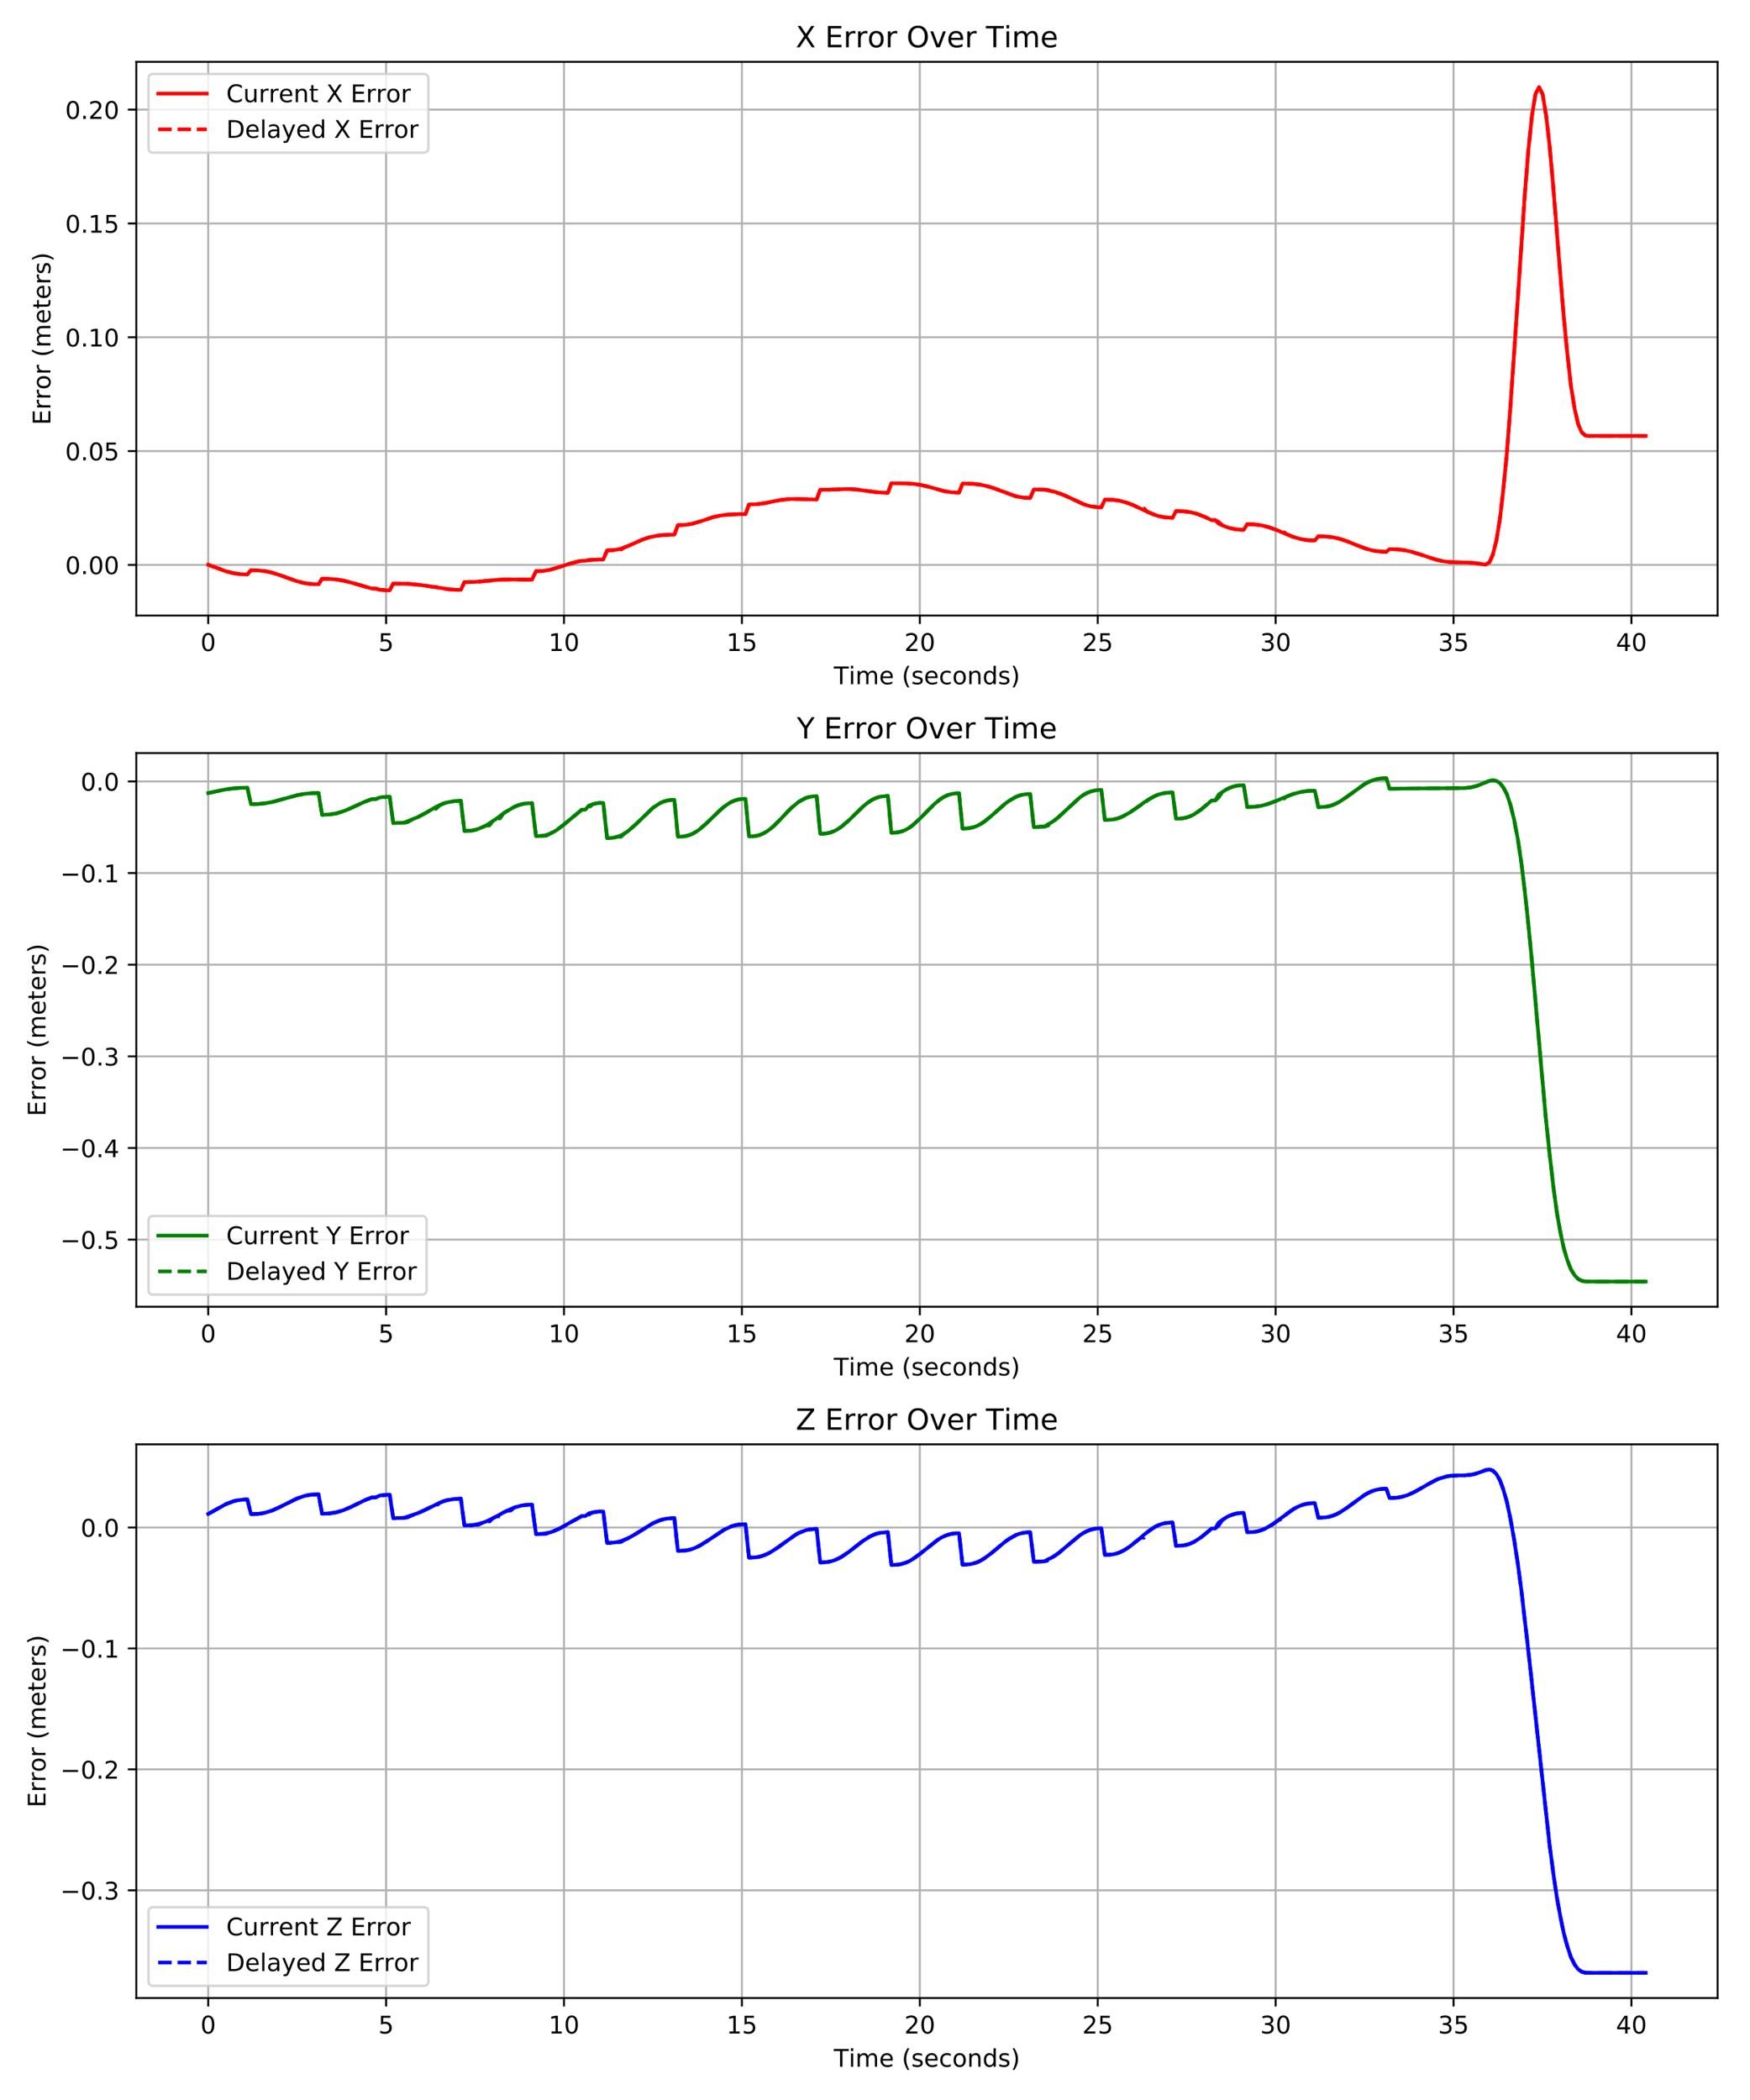 <?xml version="1.0" encoding="utf-8" standalone="no"?>
<!DOCTYPE svg PUBLIC "-//W3C//DTD SVG 1.1//EN"
  "http://www.w3.org/Graphics/SVG/1.1/DTD/svg11.dtd">
<!-- Created with matplotlib (http://matplotlib.org/) -->
<svg height="864pt" version="1.1" viewBox="0 0 720 864" width="720pt" xmlns="http://www.w3.org/2000/svg" xmlns:xlink="http://www.w3.org/1999/xlink">
 <defs>
  <style type="text/css">
*{stroke-linecap:butt;stroke-linejoin:round;}
  </style>
 </defs>
 <g id="figure_1">
  <g id="patch_1">
   <path d="M 0 864 
L 720 864 
L 720 0 
L 0 0 
z
" style="fill:#ffffff;"/>
  </g>
  <g id="axes_1">
   <g id="patch_2">
    <path d="M 56.09 253.24 
L 706.68 253.24 
L 706.68 25.44 
L 56.09 25.44 
z
" style="fill:#ffffff;"/>
   </g>
   <g id="matplotlib.axis_1">
    <g id="xtick_1">
     <g id="line2d_1">
      <path clip-path="url(#pf7471dea06)" d="M 85.662 253.24 
L 85.662 25.44 
" style="fill:none;stroke:#b0b0b0;stroke-linecap:square;stroke-width:0.8;"/>
     </g>
     <g id="line2d_2">
      <defs>
       <path d="M 0 0 
L 0 3.5 
" id="m6adfc0b1db" style="stroke:#000000;stroke-width:0.8;"/>
      </defs>
      <g>
       <use style="stroke:#000000;stroke-width:0.8;" x="85.662" xlink:href="#m6adfc0b1db" y="253.24"/>
      </g>
     </g>
     <g id="text_1">
      <!-- 0 -->
      <defs>
       <path d="M 31.781 66.406 
Q 24.172 66.406 20.328 58.906 
Q 16.5 51.422 16.5 36.375 
Q 16.5 21.391 20.328 13.891 
Q 24.172 6.391 31.781 6.391 
Q 39.453 6.391 43.281 13.891 
Q 47.125 21.391 47.125 36.375 
Q 47.125 51.422 43.281 58.906 
Q 39.453 66.406 31.781 66.406 
z
M 31.781 74.219 
Q 44.047 74.219 50.516 64.516 
Q 56.984 54.828 56.984 36.375 
Q 56.984 17.969 50.516 8.266 
Q 44.047 -1.422 31.781 -1.422 
Q 19.531 -1.422 13.062 8.266 
Q 6.594 17.969 6.594 36.375 
Q 6.594 54.828 13.062 64.516 
Q 19.531 74.219 31.781 74.219 
z
" id="DejaVuSans-30"/>
      </defs>
      <g transform="translate(82.481 267.838)scale(0.1 -0.1)">
       <use xlink:href="#DejaVuSans-30"/>
      </g>
     </g>
    </g>
    <g id="xtick_2">
     <g id="line2d_3">
      <path clip-path="url(#pf7471dea06)" d="M 158.857 253.24 
L 158.857 25.44 
" style="fill:none;stroke:#b0b0b0;stroke-linecap:square;stroke-width:0.8;"/>
     </g>
     <g id="line2d_4">
      <g>
       <use style="stroke:#000000;stroke-width:0.8;" x="158.857" xlink:href="#m6adfc0b1db" y="253.24"/>
      </g>
     </g>
     <g id="text_2">
      <!-- 5 -->
      <defs>
       <path d="M 10.797 72.906 
L 49.516 72.906 
L 49.516 64.594 
L 19.828 64.594 
L 19.828 46.734 
Q 21.969 47.469 24.109 47.828 
Q 26.266 48.188 28.422 48.188 
Q 40.625 48.188 47.75 41.5 
Q 54.891 34.812 54.891 23.391 
Q 54.891 11.625 47.562 5.094 
Q 40.234 -1.422 26.906 -1.422 
Q 22.312 -1.422 17.547 -0.641 
Q 12.797 0.141 7.719 1.703 
L 7.719 11.625 
Q 12.109 9.234 16.797 8.062 
Q 21.484 6.891 26.703 6.891 
Q 35.156 6.891 40.078 11.328 
Q 45.016 15.766 45.016 23.391 
Q 45.016 31 40.078 35.438 
Q 35.156 39.891 26.703 39.891 
Q 22.75 39.891 18.812 39.016 
Q 14.891 38.141 10.797 36.281 
z
" id="DejaVuSans-35"/>
      </defs>
      <g transform="translate(155.676 267.838)scale(0.1 -0.1)">
       <use xlink:href="#DejaVuSans-35"/>
      </g>
     </g>
    </g>
    <g id="xtick_3">
     <g id="line2d_5">
      <path clip-path="url(#pf7471dea06)" d="M 232.052 253.24 
L 232.052 25.44 
" style="fill:none;stroke:#b0b0b0;stroke-linecap:square;stroke-width:0.8;"/>
     </g>
     <g id="line2d_6">
      <g>
       <use style="stroke:#000000;stroke-width:0.8;" x="232.052" xlink:href="#m6adfc0b1db" y="253.24"/>
      </g>
     </g>
     <g id="text_3">
      <!-- 10 -->
      <defs>
       <path d="M 12.406 8.297 
L 28.516 8.297 
L 28.516 63.922 
L 10.984 60.406 
L 10.984 69.391 
L 28.422 72.906 
L 38.281 72.906 
L 38.281 8.297 
L 54.391 8.297 
L 54.391 0 
L 12.406 0 
z
" id="DejaVuSans-31"/>
      </defs>
      <g transform="translate(225.69 267.838)scale(0.1 -0.1)">
       <use xlink:href="#DejaVuSans-31"/>
       <use x="63.623" xlink:href="#DejaVuSans-30"/>
      </g>
     </g>
    </g>
    <g id="xtick_4">
     <g id="line2d_7">
      <path clip-path="url(#pf7471dea06)" d="M 305.247 253.24 
L 305.247 25.44 
" style="fill:none;stroke:#b0b0b0;stroke-linecap:square;stroke-width:0.8;"/>
     </g>
     <g id="line2d_8">
      <g>
       <use style="stroke:#000000;stroke-width:0.8;" x="305.247" xlink:href="#m6adfc0b1db" y="253.24"/>
      </g>
     </g>
     <g id="text_4">
      <!-- 15 -->
      <g transform="translate(298.885 267.838)scale(0.1 -0.1)">
       <use xlink:href="#DejaVuSans-31"/>
       <use x="63.623" xlink:href="#DejaVuSans-35"/>
      </g>
     </g>
    </g>
    <g id="xtick_5">
     <g id="line2d_9">
      <path clip-path="url(#pf7471dea06)" d="M 378.443 253.24 
L 378.443 25.44 
" style="fill:none;stroke:#b0b0b0;stroke-linecap:square;stroke-width:0.8;"/>
     </g>
     <g id="line2d_10">
      <g>
       <use style="stroke:#000000;stroke-width:0.8;" x="378.443" xlink:href="#m6adfc0b1db" y="253.24"/>
      </g>
     </g>
     <g id="text_5">
      <!-- 20 -->
      <defs>
       <path d="M 19.188 8.297 
L 53.609 8.297 
L 53.609 0 
L 7.328 0 
L 7.328 8.297 
Q 12.938 14.109 22.625 23.891 
Q 32.328 33.688 34.812 36.531 
Q 39.547 41.844 41.422 45.531 
Q 43.312 49.219 43.312 52.781 
Q 43.312 58.594 39.234 62.25 
Q 35.156 65.922 28.609 65.922 
Q 23.969 65.922 18.812 64.312 
Q 13.672 62.703 7.812 59.422 
L 7.812 69.391 
Q 13.766 71.781 18.938 73 
Q 24.125 74.219 28.422 74.219 
Q 39.75 74.219 46.484 68.547 
Q 53.219 62.891 53.219 53.422 
Q 53.219 48.922 51.531 44.891 
Q 49.859 40.875 45.406 35.406 
Q 44.188 33.984 37.641 27.219 
Q 31.109 20.453 19.188 8.297 
z
" id="DejaVuSans-32"/>
      </defs>
      <g transform="translate(372.08 267.838)scale(0.1 -0.1)">
       <use xlink:href="#DejaVuSans-32"/>
       <use x="63.623" xlink:href="#DejaVuSans-30"/>
      </g>
     </g>
    </g>
    <g id="xtick_6">
     <g id="line2d_11">
      <path clip-path="url(#pf7471dea06)" d="M 451.638 253.24 
L 451.638 25.44 
" style="fill:none;stroke:#b0b0b0;stroke-linecap:square;stroke-width:0.8;"/>
     </g>
     <g id="line2d_12">
      <g>
       <use style="stroke:#000000;stroke-width:0.8;" x="451.638" xlink:href="#m6adfc0b1db" y="253.24"/>
      </g>
     </g>
     <g id="text_6">
      <!-- 25 -->
      <g transform="translate(445.275 267.838)scale(0.1 -0.1)">
       <use xlink:href="#DejaVuSans-32"/>
       <use x="63.623" xlink:href="#DejaVuSans-35"/>
      </g>
     </g>
    </g>
    <g id="xtick_7">
     <g id="line2d_13">
      <path clip-path="url(#pf7471dea06)" d="M 524.833 253.24 
L 524.833 25.44 
" style="fill:none;stroke:#b0b0b0;stroke-linecap:square;stroke-width:0.8;"/>
     </g>
     <g id="line2d_14">
      <g>
       <use style="stroke:#000000;stroke-width:0.8;" x="524.833" xlink:href="#m6adfc0b1db" y="253.24"/>
      </g>
     </g>
     <g id="text_7">
      <!-- 30 -->
      <defs>
       <path d="M 40.578 39.312 
Q 47.656 37.797 51.625 33 
Q 55.609 28.219 55.609 21.188 
Q 55.609 10.406 48.188 4.484 
Q 40.766 -1.422 27.094 -1.422 
Q 22.516 -1.422 17.656 -0.516 
Q 12.797 0.391 7.625 2.203 
L 7.625 11.719 
Q 11.719 9.328 16.594 8.109 
Q 21.484 6.891 26.812 6.891 
Q 36.078 6.891 40.938 10.547 
Q 45.797 14.203 45.797 21.188 
Q 45.797 27.641 41.281 31.266 
Q 36.766 34.906 28.719 34.906 
L 20.219 34.906 
L 20.219 43.016 
L 29.109 43.016 
Q 36.375 43.016 40.234 45.922 
Q 44.094 48.828 44.094 54.297 
Q 44.094 59.906 40.109 62.906 
Q 36.141 65.922 28.719 65.922 
Q 24.656 65.922 20.016 65.031 
Q 15.375 64.156 9.812 62.312 
L 9.812 71.094 
Q 15.438 72.656 20.344 73.438 
Q 25.25 74.219 29.594 74.219 
Q 40.828 74.219 47.359 69.109 
Q 53.906 64.016 53.906 55.328 
Q 53.906 49.266 50.438 45.094 
Q 46.969 40.922 40.578 39.312 
z
" id="DejaVuSans-33"/>
      </defs>
      <g transform="translate(518.47 267.838)scale(0.1 -0.1)">
       <use xlink:href="#DejaVuSans-33"/>
       <use x="63.623" xlink:href="#DejaVuSans-30"/>
      </g>
     </g>
    </g>
    <g id="xtick_8">
     <g id="line2d_15">
      <path clip-path="url(#pf7471dea06)" d="M 598.028 253.24 
L 598.028 25.44 
" style="fill:none;stroke:#b0b0b0;stroke-linecap:square;stroke-width:0.8;"/>
     </g>
     <g id="line2d_16">
      <g>
       <use style="stroke:#000000;stroke-width:0.8;" x="598.028" xlink:href="#m6adfc0b1db" y="253.24"/>
      </g>
     </g>
     <g id="text_8">
      <!-- 35 -->
      <g transform="translate(591.665 267.838)scale(0.1 -0.1)">
       <use xlink:href="#DejaVuSans-33"/>
       <use x="63.623" xlink:href="#DejaVuSans-35"/>
      </g>
     </g>
    </g>
    <g id="xtick_9">
     <g id="line2d_17">
      <path clip-path="url(#pf7471dea06)" d="M 671.223 253.24 
L 671.223 25.44 
" style="fill:none;stroke:#b0b0b0;stroke-linecap:square;stroke-width:0.8;"/>
     </g>
     <g id="line2d_18">
      <g>
       <use style="stroke:#000000;stroke-width:0.8;" x="671.223" xlink:href="#m6adfc0b1db" y="253.24"/>
      </g>
     </g>
     <g id="text_9">
      <!-- 40 -->
      <defs>
       <path d="M 37.797 64.312 
L 12.891 25.391 
L 37.797 25.391 
z
M 35.203 72.906 
L 47.609 72.906 
L 47.609 25.391 
L 58.016 25.391 
L 58.016 17.188 
L 47.609 17.188 
L 47.609 0 
L 37.797 0 
L 37.797 17.188 
L 4.891 17.188 
L 4.891 26.703 
z
" id="DejaVuSans-34"/>
      </defs>
      <g transform="translate(664.86 267.838)scale(0.1 -0.1)">
       <use xlink:href="#DejaVuSans-34"/>
       <use x="63.623" xlink:href="#DejaVuSans-30"/>
      </g>
     </g>
    </g>
    <g id="text_10">
     <!-- Time (seconds) -->
     <defs>
      <path d="M -0.297 72.906 
L 61.375 72.906 
L 61.375 64.594 
L 35.5 64.594 
L 35.5 0 
L 25.594 0 
L 25.594 64.594 
L -0.297 64.594 
z
" id="DejaVuSans-54"/>
      <path d="M 9.422 54.688 
L 18.406 54.688 
L 18.406 0 
L 9.422 0 
z
M 9.422 75.984 
L 18.406 75.984 
L 18.406 64.594 
L 9.422 64.594 
z
" id="DejaVuSans-69"/>
      <path d="M 52 44.188 
Q 55.375 50.25 60.062 53.125 
Q 64.75 56 71.094 56 
Q 79.641 56 84.281 50.016 
Q 88.922 44.047 88.922 33.016 
L 88.922 0 
L 79.891 0 
L 79.891 32.719 
Q 79.891 40.578 77.094 44.375 
Q 74.312 48.188 68.609 48.188 
Q 61.625 48.188 57.562 43.547 
Q 53.516 38.922 53.516 30.906 
L 53.516 0 
L 44.484 0 
L 44.484 32.719 
Q 44.484 40.625 41.703 44.406 
Q 38.922 48.188 33.109 48.188 
Q 26.219 48.188 22.156 43.531 
Q 18.109 38.875 18.109 30.906 
L 18.109 0 
L 9.078 0 
L 9.078 54.688 
L 18.109 54.688 
L 18.109 46.188 
Q 21.188 51.219 25.484 53.609 
Q 29.781 56 35.688 56 
Q 41.656 56 45.828 52.969 
Q 50 49.953 52 44.188 
z
" id="DejaVuSans-6d"/>
      <path d="M 56.203 29.594 
L 56.203 25.203 
L 14.891 25.203 
Q 15.484 15.922 20.484 11.062 
Q 25.484 6.203 34.422 6.203 
Q 39.594 6.203 44.453 7.469 
Q 49.312 8.734 54.109 11.281 
L 54.109 2.781 
Q 49.266 0.734 44.188 -0.344 
Q 39.109 -1.422 33.891 -1.422 
Q 20.797 -1.422 13.156 6.188 
Q 5.516 13.812 5.516 26.812 
Q 5.516 40.234 12.766 48.109 
Q 20.016 56 32.328 56 
Q 43.359 56 49.781 48.891 
Q 56.203 41.797 56.203 29.594 
z
M 47.219 32.234 
Q 47.125 39.594 43.094 43.984 
Q 39.062 48.391 32.422 48.391 
Q 24.906 48.391 20.391 44.141 
Q 15.875 39.891 15.188 32.172 
z
" id="DejaVuSans-65"/>
      <path id="DejaVuSans-20"/>
      <path d="M 31 75.875 
Q 24.469 64.656 21.281 53.656 
Q 18.109 42.672 18.109 31.391 
Q 18.109 20.125 21.312 9.062 
Q 24.516 -2 31 -13.188 
L 23.188 -13.188 
Q 15.875 -1.703 12.234 9.375 
Q 8.594 20.453 8.594 31.391 
Q 8.594 42.281 12.203 53.312 
Q 15.828 64.359 23.188 75.875 
z
" id="DejaVuSans-28"/>
      <path d="M 44.281 53.078 
L 44.281 44.578 
Q 40.484 46.531 36.375 47.5 
Q 32.281 48.484 27.875 48.484 
Q 21.188 48.484 17.844 46.438 
Q 14.5 44.391 14.5 40.281 
Q 14.5 37.156 16.891 35.375 
Q 19.281 33.594 26.516 31.984 
L 29.594 31.297 
Q 39.156 29.25 43.188 25.516 
Q 47.219 21.781 47.219 15.094 
Q 47.219 7.469 41.188 3.016 
Q 35.156 -1.422 24.609 -1.422 
Q 20.219 -1.422 15.453 -0.562 
Q 10.688 0.297 5.422 2 
L 5.422 11.281 
Q 10.406 8.688 15.234 7.391 
Q 20.062 6.109 24.812 6.109 
Q 31.156 6.109 34.562 8.281 
Q 37.984 10.453 37.984 14.406 
Q 37.984 18.062 35.516 20.016 
Q 33.062 21.969 24.703 23.781 
L 21.578 24.516 
Q 13.234 26.266 9.516 29.906 
Q 5.812 33.547 5.812 39.891 
Q 5.812 47.609 11.281 51.797 
Q 16.75 56 26.812 56 
Q 31.781 56 36.172 55.266 
Q 40.578 54.547 44.281 53.078 
z
" id="DejaVuSans-73"/>
      <path d="M 48.781 52.594 
L 48.781 44.188 
Q 44.969 46.297 41.141 47.344 
Q 37.312 48.391 33.406 48.391 
Q 24.656 48.391 19.812 42.844 
Q 14.984 37.312 14.984 27.297 
Q 14.984 17.281 19.812 11.734 
Q 24.656 6.203 33.406 6.203 
Q 37.312 6.203 41.141 7.25 
Q 44.969 8.297 48.781 10.406 
L 48.781 2.094 
Q 45.016 0.344 40.984 -0.531 
Q 36.969 -1.422 32.422 -1.422 
Q 20.062 -1.422 12.781 6.344 
Q 5.516 14.109 5.516 27.297 
Q 5.516 40.672 12.859 48.328 
Q 20.219 56 33.016 56 
Q 37.156 56 41.109 55.141 
Q 45.062 54.297 48.781 52.594 
z
" id="DejaVuSans-63"/>
      <path d="M 30.609 48.391 
Q 23.391 48.391 19.188 42.75 
Q 14.984 37.109 14.984 27.297 
Q 14.984 17.484 19.156 11.844 
Q 23.344 6.203 30.609 6.203 
Q 37.797 6.203 41.984 11.859 
Q 46.188 17.531 46.188 27.297 
Q 46.188 37.016 41.984 42.703 
Q 37.797 48.391 30.609 48.391 
z
M 30.609 56 
Q 42.328 56 49.016 48.375 
Q 55.719 40.766 55.719 27.297 
Q 55.719 13.875 49.016 6.219 
Q 42.328 -1.422 30.609 -1.422 
Q 18.844 -1.422 12.172 6.219 
Q 5.516 13.875 5.516 27.297 
Q 5.516 40.766 12.172 48.375 
Q 18.844 56 30.609 56 
z
" id="DejaVuSans-6f"/>
      <path d="M 54.891 33.016 
L 54.891 0 
L 45.906 0 
L 45.906 32.719 
Q 45.906 40.484 42.875 44.328 
Q 39.844 48.188 33.797 48.188 
Q 26.516 48.188 22.312 43.547 
Q 18.109 38.922 18.109 30.906 
L 18.109 0 
L 9.078 0 
L 9.078 54.688 
L 18.109 54.688 
L 18.109 46.188 
Q 21.344 51.125 25.703 53.562 
Q 30.078 56 35.797 56 
Q 45.219 56 50.047 50.172 
Q 54.891 44.344 54.891 33.016 
z
" id="DejaVuSans-6e"/>
      <path d="M 45.406 46.391 
L 45.406 75.984 
L 54.391 75.984 
L 54.391 0 
L 45.406 0 
L 45.406 8.203 
Q 42.578 3.328 38.25 0.953 
Q 33.938 -1.422 27.875 -1.422 
Q 17.969 -1.422 11.734 6.484 
Q 5.516 14.406 5.516 27.297 
Q 5.516 40.188 11.734 48.094 
Q 17.969 56 27.875 56 
Q 33.938 56 38.25 53.625 
Q 42.578 51.266 45.406 46.391 
z
M 14.797 27.297 
Q 14.797 17.391 18.875 11.75 
Q 22.953 6.109 30.078 6.109 
Q 37.203 6.109 41.297 11.75 
Q 45.406 17.391 45.406 27.297 
Q 45.406 37.203 41.297 42.844 
Q 37.203 48.484 30.078 48.484 
Q 22.953 48.484 18.875 42.844 
Q 14.797 37.203 14.797 27.297 
z
" id="DejaVuSans-64"/>
      <path d="M 8.016 75.875 
L 15.828 75.875 
Q 23.141 64.359 26.781 53.312 
Q 30.422 42.281 30.422 31.391 
Q 30.422 20.453 26.781 9.375 
Q 23.141 -1.703 15.828 -13.188 
L 8.016 -13.188 
Q 14.5 -2 17.703 9.062 
Q 20.906 20.125 20.906 31.391 
Q 20.906 42.672 17.703 53.656 
Q 14.5 64.656 8.016 75.875 
z
" id="DejaVuSans-29"/>
     </defs>
     <g transform="translate(343.069 281.517)scale(0.1 -0.1)">
      <use xlink:href="#DejaVuSans-54"/>
      <use x="61.037" xlink:href="#DejaVuSans-69"/>
      <use x="88.82" xlink:href="#DejaVuSans-6d"/>
      <use x="186.232" xlink:href="#DejaVuSans-65"/>
      <use x="247.756" xlink:href="#DejaVuSans-20"/>
      <use x="279.543" xlink:href="#DejaVuSans-28"/>
      <use x="318.557" xlink:href="#DejaVuSans-73"/>
      <use x="370.656" xlink:href="#DejaVuSans-65"/>
      <use x="432.18" xlink:href="#DejaVuSans-63"/>
      <use x="487.16" xlink:href="#DejaVuSans-6f"/>
      <use x="548.342" xlink:href="#DejaVuSans-6e"/>
      <use x="611.721" xlink:href="#DejaVuSans-64"/>
      <use x="675.197" xlink:href="#DejaVuSans-73"/>
      <use x="727.297" xlink:href="#DejaVuSans-29"/>
     </g>
    </g>
   </g>
   <g id="matplotlib.axis_2">
    <g id="ytick_1">
     <g id="line2d_19">
      <path clip-path="url(#pf7471dea06)" d="M 56.09 232.416 
L 706.68 232.416 
" style="fill:none;stroke:#b0b0b0;stroke-linecap:square;stroke-width:0.8;"/>
     </g>
     <g id="line2d_20">
      <defs>
       <path d="M 0 0 
L -3.5 0 
" id="mfbbd3a0929" style="stroke:#000000;stroke-width:0.8;"/>
      </defs>
      <g>
       <use style="stroke:#000000;stroke-width:0.8;" x="56.09" xlink:href="#mfbbd3a0929" y="232.416"/>
      </g>
     </g>
     <g id="text_11">
      <!-- 0.00 -->
      <defs>
       <path d="M 10.688 12.406 
L 21 12.406 
L 21 0 
L 10.688 0 
z
" id="DejaVuSans-2e"/>
      </defs>
      <g transform="translate(26.824 236.215)scale(0.1 -0.1)">
       <use xlink:href="#DejaVuSans-30"/>
       <use x="63.623" xlink:href="#DejaVuSans-2e"/>
       <use x="95.41" xlink:href="#DejaVuSans-30"/>
       <use x="159.033" xlink:href="#DejaVuSans-30"/>
      </g>
     </g>
    </g>
    <g id="ytick_2">
     <g id="line2d_21">
      <path clip-path="url(#pf7471dea06)" d="M 56.09 185.588 
L 706.68 185.588 
" style="fill:none;stroke:#b0b0b0;stroke-linecap:square;stroke-width:0.8;"/>
     </g>
     <g id="line2d_22">
      <g>
       <use style="stroke:#000000;stroke-width:0.8;" x="56.09" xlink:href="#mfbbd3a0929" y="185.588"/>
      </g>
     </g>
     <g id="text_12">
      <!-- 0.05 -->
      <g transform="translate(26.824 189.387)scale(0.1 -0.1)">
       <use xlink:href="#DejaVuSans-30"/>
       <use x="63.623" xlink:href="#DejaVuSans-2e"/>
       <use x="95.41" xlink:href="#DejaVuSans-30"/>
       <use x="159.033" xlink:href="#DejaVuSans-35"/>
      </g>
     </g>
    </g>
    <g id="ytick_3">
     <g id="line2d_23">
      <path clip-path="url(#pf7471dea06)" d="M 56.09 138.76 
L 706.68 138.76 
" style="fill:none;stroke:#b0b0b0;stroke-linecap:square;stroke-width:0.8;"/>
     </g>
     <g id="line2d_24">
      <g>
       <use style="stroke:#000000;stroke-width:0.8;" x="56.09" xlink:href="#mfbbd3a0929" y="138.76"/>
      </g>
     </g>
     <g id="text_13">
      <!-- 0.10 -->
      <g transform="translate(26.824 142.559)scale(0.1 -0.1)">
       <use xlink:href="#DejaVuSans-30"/>
       <use x="63.623" xlink:href="#DejaVuSans-2e"/>
       <use x="95.41" xlink:href="#DejaVuSans-31"/>
       <use x="159.033" xlink:href="#DejaVuSans-30"/>
      </g>
     </g>
    </g>
    <g id="ytick_4">
     <g id="line2d_25">
      <path clip-path="url(#pf7471dea06)" d="M 56.09 91.931 
L 706.68 91.931 
" style="fill:none;stroke:#b0b0b0;stroke-linecap:square;stroke-width:0.8;"/>
     </g>
     <g id="line2d_26">
      <g>
       <use style="stroke:#000000;stroke-width:0.8;" x="56.09" xlink:href="#mfbbd3a0929" y="91.931"/>
      </g>
     </g>
     <g id="text_14">
      <!-- 0.15 -->
      <g transform="translate(26.824 95.731)scale(0.1 -0.1)">
       <use xlink:href="#DejaVuSans-30"/>
       <use x="63.623" xlink:href="#DejaVuSans-2e"/>
       <use x="95.41" xlink:href="#DejaVuSans-31"/>
       <use x="159.033" xlink:href="#DejaVuSans-35"/>
      </g>
     </g>
    </g>
    <g id="ytick_5">
     <g id="line2d_27">
      <path clip-path="url(#pf7471dea06)" d="M 56.09 45.103 
L 706.68 45.103 
" style="fill:none;stroke:#b0b0b0;stroke-linecap:square;stroke-width:0.8;"/>
     </g>
     <g id="line2d_28">
      <g>
       <use style="stroke:#000000;stroke-width:0.8;" x="56.09" xlink:href="#mfbbd3a0929" y="45.103"/>
      </g>
     </g>
     <g id="text_15">
      <!-- 0.20 -->
      <g transform="translate(26.824 48.903)scale(0.1 -0.1)">
       <use xlink:href="#DejaVuSans-30"/>
       <use x="63.623" xlink:href="#DejaVuSans-2e"/>
       <use x="95.41" xlink:href="#DejaVuSans-32"/>
       <use x="159.033" xlink:href="#DejaVuSans-30"/>
      </g>
     </g>
    </g>
    <g id="text_16">
     <!-- Error (meters) -->
     <defs>
      <path d="M 9.812 72.906 
L 55.906 72.906 
L 55.906 64.594 
L 19.672 64.594 
L 19.672 43.016 
L 54.391 43.016 
L 54.391 34.719 
L 19.672 34.719 
L 19.672 8.297 
L 56.781 8.297 
L 56.781 0 
L 9.812 0 
z
" id="DejaVuSans-45"/>
      <path d="M 41.109 46.297 
Q 39.594 47.172 37.812 47.578 
Q 36.031 48 33.891 48 
Q 26.266 48 22.188 43.047 
Q 18.109 38.094 18.109 28.812 
L 18.109 0 
L 9.078 0 
L 9.078 54.688 
L 18.109 54.688 
L 18.109 46.188 
Q 20.953 51.172 25.484 53.578 
Q 30.031 56 36.531 56 
Q 37.453 56 38.578 55.875 
Q 39.703 55.766 41.062 55.516 
z
" id="DejaVuSans-72"/>
      <path d="M 18.312 70.219 
L 18.312 54.688 
L 36.812 54.688 
L 36.812 47.703 
L 18.312 47.703 
L 18.312 18.016 
Q 18.312 11.328 20.141 9.422 
Q 21.969 7.516 27.594 7.516 
L 36.812 7.516 
L 36.812 0 
L 27.594 0 
Q 17.188 0 13.234 3.875 
Q 9.281 7.766 9.281 18.016 
L 9.281 47.703 
L 2.688 47.703 
L 2.688 54.688 
L 9.281 54.688 
L 9.281 70.219 
z
" id="DejaVuSans-74"/>
     </defs>
     <g transform="translate(20.745 174.857)rotate(-90)scale(0.1 -0.1)">
      <use xlink:href="#DejaVuSans-45"/>
      <use x="63.184" xlink:href="#DejaVuSans-72"/>
      <use x="104.281" xlink:href="#DejaVuSans-72"/>
      <use x="145.363" xlink:href="#DejaVuSans-6f"/>
      <use x="206.545" xlink:href="#DejaVuSans-72"/>
      <use x="247.658" xlink:href="#DejaVuSans-20"/>
      <use x="279.445" xlink:href="#DejaVuSans-28"/>
      <use x="318.459" xlink:href="#DejaVuSans-6d"/>
      <use x="415.871" xlink:href="#DejaVuSans-65"/>
      <use x="477.395" xlink:href="#DejaVuSans-74"/>
      <use x="516.604" xlink:href="#DejaVuSans-65"/>
      <use x="578.127" xlink:href="#DejaVuSans-72"/>
      <use x="619.24" xlink:href="#DejaVuSans-73"/>
      <use x="671.34" xlink:href="#DejaVuSans-29"/>
     </g>
    </g>
   </g>
   <g id="line2d_29">
    <path clip-path="url(#pf7471dea06)" d="M 85.662 232.362 
L 92.982 235.054 
L 95.924 235.809 
L 98.852 236.218 
L 101.78 236.332 
L 103.244 234.584 
L 106.157 234.663 
L 109.114 234.996 
L 112.027 235.637 
L 114.955 236.567 
L 122.26 239.168 
L 125.188 239.897 
L 128.115 240.302 
L 131.058 240.409 
L 132.507 238.098 
L 135.435 238.157 
L 138.363 238.404 
L 141.291 238.899 
L 144.218 239.624 
L 153.002 242.145 
L 154.553 242.145 
L 156.208 242.651 
L 158.872 242.863 
L 160.336 242.885 
L 161.785 240.094 
L 167.655 240.21 
L 172.047 240.57 
L 175.151 240.975 
L 185.398 242.536 
L 188.15 242.678 
L 189.614 242.693 
L 191.063 239.498 
L 195.572 239.393 
L 201.325 238.865 
L 205.717 238.5 
L 210.094 238.406 
L 218.877 238.505 
L 220.532 234.991 
L 223.459 234.881 
L 226.211 234.44 
L 229.139 233.63 
L 234.98 231.706 
L 237.923 230.975 
L 239.387 230.717 
L 240.836 230.717 
L 242.314 230.387 
L 246.706 230.219 
L 248.199 230.219 
L 249.78 226.454 
L 252.562 226.309 
L 254.011 226.076 
L 255.489 225.721 
L 258.417 224.65 
L 264.273 222.034 
L 267.186 221.05 
L 270.172 220.433 
L 273.056 220.115 
L 277.448 219.993 
L 278.912 216.076 
L 281.84 215.96 
L 284.753 215.494 
L 287.681 214.658 
L 293.551 212.728 
L 296.479 212.086 
L 299.45 211.728 
L 303.798 211.554 
L 306.711 211.537 
L 308.175 207.54 
L 311.118 207.458 
L 314.046 207.12 
L 318.437 206.242 
L 321.365 205.684 
L 324.293 205.356 
L 327.221 205.292 
L 335.989 205.503 
L 337.468 201.508 
L 341.86 201.437 
L 349.208 201.193 
L 352.136 201.357 
L 356.499 201.96 
L 360.89 202.563 
L 363.935 202.732 
L 365.282 202.752 
L 366.746 198.84 
L 372.587 198.897 
L 375.529 199.061 
L 378.457 199.446 
L 381.385 200.089 
L 388.705 202.128 
L 391.632 202.573 
L 394.56 202.697 
L 396.024 198.942 
L 400.401 199.076 
L 403.344 199.414 
L 406.271 200.049 
L 409.199 200.978 
L 417.983 204.207 
L 420.91 204.736 
L 423.838 204.884 
L 425.346 201.372 
L 429.694 201.441 
L 434.085 202.383 
L 436.999 203.401 
L 439.941 204.699 
L 445.767 207.426 
L 447.261 207.927 
L 448.724 208.298 
L 451.652 208.682 
L 453.116 208.723 
L 454.58 205.532 
L 457.508 205.617 
L 460.465 205.992 
L 463.363 206.743 
L 466.291 207.856 
L 470.683 209.934 
L 473.611 211.255 
L 476.539 212.315 
L 479.466 212.892 
L 482.409 213.049 
L 483.858 210.261 
L 486.786 210.347 
L 489.772 210.722 
L 492.642 211.479 
L 495.569 212.612 
L 498.497 214.011 
L 499.976 214.011 
L 501.41 215.472 
L 504.367 216.738 
L 505.817 217.224 
L 508.744 217.826 
L 511.702 217.989 
L 513.136 215.679 
L 516.093 215.766 
L 519.006 216.142 
L 521.934 216.875 
L 524.862 217.922 
L 527.79 219.138 
L 532.167 220.924 
L 535.109 221.783 
L 538.037 222.253 
L 540.965 222.38 
L 542.414 220.632 
L 545.342 220.707 
L 548.284 221.039 
L 551.198 221.69 
L 554.125 222.662 
L 558.517 224.429 
L 561.445 225.555 
L 564.387 226.408 
L 565.837 226.703 
L 568.764 226.99 
L 570.389 227.021 
L 571.692 225.915 
L 574.635 225.991 
L 577.548 226.315 
L 580.476 226.943 
L 583.403 227.813 
L 590.723 230.233 
L 593.709 230.903 
L 596.579 231.268 
L 599.521 231.365 
L 603.898 231.428 
L 606.826 231.686 
L 611.218 232.321 
L 612.784 231.34 
L 614.145 228.34 
L 615.609 222.629 
L 617.073 213.745 
L 618.537 201.193 
L 620.016 185.866 
L 621.465 166.871 
L 624.393 124.04 
L 627.32 80.458 
L 628.784 62.084 
L 630.263 47.861 
L 631.712 38.76 
L 633.191 35.795 
L 634.655 38.709 
L 636.104 47.389 
L 637.582 60.227 
L 639.061 76.923 
L 641.989 113.543 
L 643.423 130.957 
L 644.931 146.282 
L 646.337 158.805 
L 647.844 168.175 
L 649.279 174.403 
L 650.743 177.844 
L 652.207 179.158 
L 653.671 179.35 
L 677.108 179.35 
L 677.108 179.35 
" style="fill:none;stroke:#ff0000;stroke-linecap:square;stroke-width:1.5;"/>
   </g>
   <g id="line2d_30">
    <path clip-path="url(#pf7471dea06)" d="M 85.662 232.362 
L 92.982 235.054 
L 95.924 235.809 
L 98.852 236.218 
L 101.78 236.332 
L 103.244 234.584 
L 106.157 234.663 
L 109.114 234.996 
L 112.027 235.637 
L 114.955 236.567 
L 122.26 239.168 
L 125.188 239.897 
L 128.115 240.302 
L 131.058 240.409 
L 132.507 238.098 
L 135.435 238.157 
L 138.363 238.404 
L 141.291 238.899 
L 144.218 239.624 
L 153.002 242.145 
L 154.553 242.145 
L 156.208 242.651 
L 157.408 242.651 
L 158.872 242.863 
L 160.336 242.885 
L 161.785 240.094 
L 167.655 240.151 
L 175.151 240.975 
L 178.064 241.476 
L 179.381 241.476 
L 180.933 241.981 
L 183.744 242.395 
L 186.833 242.629 
L 189.614 242.693 
L 191.063 239.498 
L 196.933 239.393 
L 199.993 239.018 
L 201.325 239.018 
L 202.789 238.72 
L 207.166 238.438 
L 211.572 238.422 
L 218.877 238.505 
L 220.532 234.991 
L 224.748 234.881 
L 237.923 230.975 
L 239.387 230.717 
L 240.836 230.717 
L 243.837 230.299 
L 248.199 230.219 
L 249.78 226.454 
L 251.215 226.454 
L 255.489 226.076 
L 256.953 225.225 
L 259.881 223.985 
L 264.273 222.034 
L 267.186 221.05 
L 270.172 220.433 
L 273.056 220.115 
L 277.448 219.993 
L 278.912 216.076 
L 281.84 215.96 
L 284.753 215.494 
L 287.681 214.658 
L 293.551 212.728 
L 296.479 212.086 
L 299.45 211.728 
L 303.798 211.554 
L 306.711 211.537 
L 308.175 207.54 
L 311.118 207.458 
L 314.046 207.12 
L 318.437 206.242 
L 321.365 205.684 
L 324.293 205.356 
L 327.221 205.292 
L 335.989 205.503 
L 337.468 201.508 
L 341.86 201.437 
L 349.208 201.193 
L 352.136 201.357 
L 356.499 201.96 
L 360.89 202.563 
L 363.935 202.732 
L 365.282 202.752 
L 366.746 198.84 
L 372.587 198.897 
L 375.529 199.061 
L 378.457 199.446 
L 381.385 200.089 
L 388.705 202.128 
L 391.632 202.573 
L 394.56 202.697 
L 396.024 198.942 
L 400.401 199.076 
L 403.344 199.414 
L 406.271 200.049 
L 409.199 200.978 
L 417.983 204.207 
L 420.91 204.736 
L 423.838 204.884 
L 425.346 201.372 
L 429.694 201.441 
L 431.158 201.565 
L 436.999 203.401 
L 439.941 204.699 
L 445.767 207.426 
L 447.261 207.927 
L 448.724 208.298 
L 451.652 208.682 
L 453.116 208.723 
L 454.58 205.532 
L 457.508 205.617 
L 460.465 205.992 
L 463.363 206.743 
L 466.291 207.856 
L 469.365 209.219 
L 470.683 209.219 
L 472.147 210.618 
L 475.089 211.849 
L 476.539 212.315 
L 479.466 212.892 
L 482.409 213.049 
L 483.858 210.261 
L 486.786 210.347 
L 489.772 210.722 
L 492.642 211.479 
L 495.569 212.612 
L 498.497 214.011 
L 499.976 214.011 
L 501.41 214.749 
L 502.933 216.132 
L 504.367 216.738 
L 505.817 217.224 
L 508.744 217.826 
L 511.702 217.989 
L 513.136 215.679 
L 516.093 215.766 
L 519.006 216.142 
L 521.934 216.875 
L 524.862 217.922 
L 526.443 218.524 
L 527.79 218.524 
L 529.283 219.777 
L 532.167 220.924 
L 535.109 221.783 
L 538.037 222.253 
L 540.965 222.38 
L 542.414 220.632 
L 545.342 220.707 
L 548.284 221.039 
L 551.198 221.69 
L 554.125 222.662 
L 558.517 224.429 
L 561.445 225.555 
L 564.387 226.408 
L 565.837 226.703 
L 568.764 226.99 
L 570.389 227.021 
L 571.692 225.912 
L 574.635 225.991 
L 577.548 226.315 
L 580.476 226.943 
L 583.403 227.813 
L 590.723 230.233 
L 593.709 230.903 
L 596.579 231.268 
L 599.521 231.365 
L 603.898 231.428 
L 606.826 231.686 
L 611.218 232.321 
L 612.784 231.34 
L 614.145 228.34 
L 615.609 222.629 
L 617.073 213.745 
L 618.537 201.193 
L 620.016 185.866 
L 621.465 166.871 
L 624.393 124.04 
L 627.32 80.458 
L 628.784 62.084 
L 630.263 47.861 
L 631.712 38.76 
L 633.191 35.795 
L 634.655 38.709 
L 636.104 47.389 
L 637.582 60.227 
L 639.061 76.923 
L 641.989 113.543 
L 643.423 130.957 
L 644.931 146.282 
L 646.337 158.805 
L 647.844 168.175 
L 649.279 174.403 
L 650.743 177.844 
L 652.207 179.158 
L 653.671 179.35 
L 677.108 179.35 
L 677.108 179.35 
" style="fill:none;stroke:#ff0000;stroke-dasharray:5.55,2.4;stroke-dashoffset:0;stroke-width:1.5;"/>
   </g>
   <g id="patch_3">
    <path d="M 56.09 253.24 
L 56.09 25.44 
" style="fill:none;stroke:#000000;stroke-linecap:square;stroke-linejoin:miter;stroke-width:0.8;"/>
   </g>
   <g id="patch_4">
    <path d="M 706.68 253.24 
L 706.68 25.44 
" style="fill:none;stroke:#000000;stroke-linecap:square;stroke-linejoin:miter;stroke-width:0.8;"/>
   </g>
   <g id="patch_5">
    <path d="M 56.09 253.24 
L 706.68 253.24 
" style="fill:none;stroke:#000000;stroke-linecap:square;stroke-linejoin:miter;stroke-width:0.8;"/>
   </g>
   <g id="patch_6">
    <path d="M 56.09 25.44 
L 706.68 25.44 
" style="fill:none;stroke:#000000;stroke-linecap:square;stroke-linejoin:miter;stroke-width:0.8;"/>
   </g>
   <g id="text_17">
    <!-- X Error Over Time -->
    <defs>
     <path d="M 6.297 72.906 
L 16.891 72.906 
L 35.016 45.797 
L 53.219 72.906 
L 63.812 72.906 
L 40.375 37.891 
L 65.375 0 
L 54.781 0 
L 34.281 31 
L 13.625 0 
L 2.984 0 
L 29 38.922 
z
" id="DejaVuSans-58"/>
     <path d="M 39.406 66.219 
Q 28.656 66.219 22.328 58.203 
Q 16.016 50.203 16.016 36.375 
Q 16.016 22.609 22.328 14.594 
Q 28.656 6.594 39.406 6.594 
Q 50.141 6.594 56.422 14.594 
Q 62.703 22.609 62.703 36.375 
Q 62.703 50.203 56.422 58.203 
Q 50.141 66.219 39.406 66.219 
z
M 39.406 74.219 
Q 54.734 74.219 63.906 63.938 
Q 73.094 53.656 73.094 36.375 
Q 73.094 19.141 63.906 8.859 
Q 54.734 -1.422 39.406 -1.422 
Q 24.031 -1.422 14.812 8.828 
Q 5.609 19.094 5.609 36.375 
Q 5.609 53.656 14.812 63.938 
Q 24.031 74.219 39.406 74.219 
z
" id="DejaVuSans-4f"/>
     <path d="M 2.984 54.688 
L 12.5 54.688 
L 29.594 8.797 
L 46.688 54.688 
L 56.203 54.688 
L 35.688 0 
L 23.484 0 
z
" id="DejaVuSans-76"/>
    </defs>
    <g transform="translate(327.397 19.44)scale(0.12 -0.12)">
     <use xlink:href="#DejaVuSans-58"/>
     <use x="68.506" xlink:href="#DejaVuSans-20"/>
     <use x="100.293" xlink:href="#DejaVuSans-45"/>
     <use x="163.477" xlink:href="#DejaVuSans-72"/>
     <use x="204.574" xlink:href="#DejaVuSans-72"/>
     <use x="245.656" xlink:href="#DejaVuSans-6f"/>
     <use x="306.838" xlink:href="#DejaVuSans-72"/>
     <use x="347.951" xlink:href="#DejaVuSans-20"/>
     <use x="379.738" xlink:href="#DejaVuSans-4f"/>
     <use x="458.449" xlink:href="#DejaVuSans-76"/>
     <use x="517.629" xlink:href="#DejaVuSans-65"/>
     <use x="579.152" xlink:href="#DejaVuSans-72"/>
     <use x="620.266" xlink:href="#DejaVuSans-20"/>
     <use x="652.053" xlink:href="#DejaVuSans-54"/>
     <use x="713.09" xlink:href="#DejaVuSans-69"/>
     <use x="740.873" xlink:href="#DejaVuSans-6d"/>
     <use x="838.285" xlink:href="#DejaVuSans-65"/>
    </g>
   </g>
   <g id="legend_1">
    <g id="patch_7">
     <path d="M 63.09 62.796 
L 174.242 62.796 
Q 176.242 62.796 176.242 60.796 
L 176.242 32.44 
Q 176.242 30.44 174.242 30.44 
L 63.09 30.44 
Q 61.09 30.44 61.09 32.44 
L 61.09 60.796 
Q 61.09 62.796 63.09 62.796 
z
" style="fill:#ffffff;opacity:0.8;stroke:#cccccc;stroke-linejoin:miter;"/>
    </g>
    <g id="line2d_31">
     <path d="M 65.09 38.538 
L 85.09 38.538 
" style="fill:none;stroke:#ff0000;stroke-linecap:square;stroke-width:1.5;"/>
    </g>
    <g id="line2d_32"/>
    <g id="text_18">
     <!-- Current X Error -->
     <defs>
      <path d="M 64.406 67.281 
L 64.406 56.891 
Q 59.422 61.531 53.781 63.812 
Q 48.141 66.109 41.797 66.109 
Q 29.297 66.109 22.656 58.469 
Q 16.016 50.828 16.016 36.375 
Q 16.016 21.969 22.656 14.328 
Q 29.297 6.688 41.797 6.688 
Q 48.141 6.688 53.781 8.984 
Q 59.422 11.281 64.406 15.922 
L 64.406 5.609 
Q 59.234 2.094 53.438 0.328 
Q 47.656 -1.422 41.219 -1.422 
Q 24.656 -1.422 15.125 8.703 
Q 5.609 18.844 5.609 36.375 
Q 5.609 53.953 15.125 64.078 
Q 24.656 74.219 41.219 74.219 
Q 47.75 74.219 53.531 72.484 
Q 59.328 70.75 64.406 67.281 
z
" id="DejaVuSans-43"/>
      <path d="M 8.5 21.578 
L 8.5 54.688 
L 17.484 54.688 
L 17.484 21.922 
Q 17.484 14.156 20.5 10.266 
Q 23.531 6.391 29.594 6.391 
Q 36.859 6.391 41.078 11.031 
Q 45.312 15.672 45.312 23.688 
L 45.312 54.688 
L 54.297 54.688 
L 54.297 0 
L 45.312 0 
L 45.312 8.406 
Q 42.047 3.422 37.719 1 
Q 33.406 -1.422 27.688 -1.422 
Q 18.266 -1.422 13.375 4.438 
Q 8.5 10.297 8.5 21.578 
z
M 31.109 56 
z
" id="DejaVuSans-75"/>
     </defs>
     <g transform="translate(93.09 42.038)scale(0.1 -0.1)">
      <use xlink:href="#DejaVuSans-43"/>
      <use x="69.824" xlink:href="#DejaVuSans-75"/>
      <use x="133.203" xlink:href="#DejaVuSans-72"/>
      <use x="174.301" xlink:href="#DejaVuSans-72"/>
      <use x="215.383" xlink:href="#DejaVuSans-65"/>
      <use x="276.906" xlink:href="#DejaVuSans-6e"/>
      <use x="340.285" xlink:href="#DejaVuSans-74"/>
      <use x="379.494" xlink:href="#DejaVuSans-20"/>
      <use x="411.281" xlink:href="#DejaVuSans-58"/>
      <use x="479.787" xlink:href="#DejaVuSans-20"/>
      <use x="511.574" xlink:href="#DejaVuSans-45"/>
      <use x="574.758" xlink:href="#DejaVuSans-72"/>
      <use x="615.855" xlink:href="#DejaVuSans-72"/>
      <use x="656.938" xlink:href="#DejaVuSans-6f"/>
      <use x="718.119" xlink:href="#DejaVuSans-72"/>
     </g>
    </g>
    <g id="line2d_33">
     <path d="M 65.09 53.217 
L 85.09 53.217 
" style="fill:none;stroke:#ff0000;stroke-dasharray:5.55,2.4;stroke-dashoffset:0;stroke-width:1.5;"/>
    </g>
    <g id="line2d_34"/>
    <g id="text_19">
     <!-- Delayed X Error -->
     <defs>
      <path d="M 19.672 64.797 
L 19.672 8.109 
L 31.594 8.109 
Q 46.688 8.109 53.688 14.938 
Q 60.688 21.781 60.688 36.531 
Q 60.688 51.172 53.688 57.984 
Q 46.688 64.797 31.594 64.797 
z
M 9.812 72.906 
L 30.078 72.906 
Q 51.266 72.906 61.172 64.094 
Q 71.094 55.281 71.094 36.531 
Q 71.094 17.672 61.125 8.828 
Q 51.172 0 30.078 0 
L 9.812 0 
z
" id="DejaVuSans-44"/>
      <path d="M 9.422 75.984 
L 18.406 75.984 
L 18.406 0 
L 9.422 0 
z
" id="DejaVuSans-6c"/>
      <path d="M 34.281 27.484 
Q 23.391 27.484 19.188 25 
Q 14.984 22.516 14.984 16.5 
Q 14.984 11.719 18.141 8.906 
Q 21.297 6.109 26.703 6.109 
Q 34.188 6.109 38.703 11.406 
Q 43.219 16.703 43.219 25.484 
L 43.219 27.484 
z
M 52.203 31.203 
L 52.203 0 
L 43.219 0 
L 43.219 8.297 
Q 40.141 3.328 35.547 0.953 
Q 30.953 -1.422 24.312 -1.422 
Q 15.922 -1.422 10.953 3.297 
Q 6 8.016 6 15.922 
Q 6 25.141 12.172 29.828 
Q 18.359 34.516 30.609 34.516 
L 43.219 34.516 
L 43.219 35.406 
Q 43.219 41.609 39.141 45 
Q 35.062 48.391 27.688 48.391 
Q 23 48.391 18.547 47.266 
Q 14.109 46.141 10.016 43.891 
L 10.016 52.203 
Q 14.938 54.109 19.578 55.047 
Q 24.219 56 28.609 56 
Q 40.484 56 46.344 49.844 
Q 52.203 43.703 52.203 31.203 
z
" id="DejaVuSans-61"/>
      <path d="M 32.172 -5.078 
Q 28.375 -14.844 24.75 -17.812 
Q 21.141 -20.797 15.094 -20.797 
L 7.906 -20.797 
L 7.906 -13.281 
L 13.188 -13.281 
Q 16.891 -13.281 18.938 -11.516 
Q 21 -9.766 23.484 -3.219 
L 25.094 0.875 
L 2.984 54.688 
L 12.5 54.688 
L 29.594 11.922 
L 46.688 54.688 
L 56.203 54.688 
z
" id="DejaVuSans-79"/>
     </defs>
     <g transform="translate(93.09 56.717)scale(0.1 -0.1)">
      <use xlink:href="#DejaVuSans-44"/>
      <use x="77.002" xlink:href="#DejaVuSans-65"/>
      <use x="138.525" xlink:href="#DejaVuSans-6c"/>
      <use x="166.309" xlink:href="#DejaVuSans-61"/>
      <use x="227.588" xlink:href="#DejaVuSans-79"/>
      <use x="286.768" xlink:href="#DejaVuSans-65"/>
      <use x="348.291" xlink:href="#DejaVuSans-64"/>
      <use x="411.768" xlink:href="#DejaVuSans-20"/>
      <use x="443.555" xlink:href="#DejaVuSans-58"/>
      <use x="512.061" xlink:href="#DejaVuSans-20"/>
      <use x="543.848" xlink:href="#DejaVuSans-45"/>
      <use x="607.031" xlink:href="#DejaVuSans-72"/>
      <use x="648.129" xlink:href="#DejaVuSans-72"/>
      <use x="689.211" xlink:href="#DejaVuSans-6f"/>
      <use x="750.393" xlink:href="#DejaVuSans-72"/>
     </g>
    </g>
   </g>
  </g>
  <g id="axes_2">
   <g id="patch_8">
    <path d="M 56.09 537.64 
L 706.68 537.64 
L 706.68 309.84 
L 56.09 309.84 
z
" style="fill:#ffffff;"/>
   </g>
   <g id="matplotlib.axis_3">
    <g id="xtick_10">
     <g id="line2d_35">
      <path clip-path="url(#p6512e8c6f0)" d="M 85.662 537.64 
L 85.662 309.84 
" style="fill:none;stroke:#b0b0b0;stroke-linecap:square;stroke-width:0.8;"/>
     </g>
     <g id="line2d_36">
      <g>
       <use style="stroke:#000000;stroke-width:0.8;" x="85.662" xlink:href="#m6adfc0b1db" y="537.64"/>
      </g>
     </g>
     <g id="text_20">
      <!-- 0 -->
      <g transform="translate(82.481 552.238)scale(0.1 -0.1)">
       <use xlink:href="#DejaVuSans-30"/>
      </g>
     </g>
    </g>
    <g id="xtick_11">
     <g id="line2d_37">
      <path clip-path="url(#p6512e8c6f0)" d="M 158.857 537.64 
L 158.857 309.84 
" style="fill:none;stroke:#b0b0b0;stroke-linecap:square;stroke-width:0.8;"/>
     </g>
     <g id="line2d_38">
      <g>
       <use style="stroke:#000000;stroke-width:0.8;" x="158.857" xlink:href="#m6adfc0b1db" y="537.64"/>
      </g>
     </g>
     <g id="text_21">
      <!-- 5 -->
      <g transform="translate(155.676 552.238)scale(0.1 -0.1)">
       <use xlink:href="#DejaVuSans-35"/>
      </g>
     </g>
    </g>
    <g id="xtick_12">
     <g id="line2d_39">
      <path clip-path="url(#p6512e8c6f0)" d="M 232.052 537.64 
L 232.052 309.84 
" style="fill:none;stroke:#b0b0b0;stroke-linecap:square;stroke-width:0.8;"/>
     </g>
     <g id="line2d_40">
      <g>
       <use style="stroke:#000000;stroke-width:0.8;" x="232.052" xlink:href="#m6adfc0b1db" y="537.64"/>
      </g>
     </g>
     <g id="text_22">
      <!-- 10 -->
      <g transform="translate(225.69 552.238)scale(0.1 -0.1)">
       <use xlink:href="#DejaVuSans-31"/>
       <use x="63.623" xlink:href="#DejaVuSans-30"/>
      </g>
     </g>
    </g>
    <g id="xtick_13">
     <g id="line2d_41">
      <path clip-path="url(#p6512e8c6f0)" d="M 305.247 537.64 
L 305.247 309.84 
" style="fill:none;stroke:#b0b0b0;stroke-linecap:square;stroke-width:0.8;"/>
     </g>
     <g id="line2d_42">
      <g>
       <use style="stroke:#000000;stroke-width:0.8;" x="305.247" xlink:href="#m6adfc0b1db" y="537.64"/>
      </g>
     </g>
     <g id="text_23">
      <!-- 15 -->
      <g transform="translate(298.885 552.238)scale(0.1 -0.1)">
       <use xlink:href="#DejaVuSans-31"/>
       <use x="63.623" xlink:href="#DejaVuSans-35"/>
      </g>
     </g>
    </g>
    <g id="xtick_14">
     <g id="line2d_43">
      <path clip-path="url(#p6512e8c6f0)" d="M 378.443 537.64 
L 378.443 309.84 
" style="fill:none;stroke:#b0b0b0;stroke-linecap:square;stroke-width:0.8;"/>
     </g>
     <g id="line2d_44">
      <g>
       <use style="stroke:#000000;stroke-width:0.8;" x="378.443" xlink:href="#m6adfc0b1db" y="537.64"/>
      </g>
     </g>
     <g id="text_24">
      <!-- 20 -->
      <g transform="translate(372.08 552.238)scale(0.1 -0.1)">
       <use xlink:href="#DejaVuSans-32"/>
       <use x="63.623" xlink:href="#DejaVuSans-30"/>
      </g>
     </g>
    </g>
    <g id="xtick_15">
     <g id="line2d_45">
      <path clip-path="url(#p6512e8c6f0)" d="M 451.638 537.64 
L 451.638 309.84 
" style="fill:none;stroke:#b0b0b0;stroke-linecap:square;stroke-width:0.8;"/>
     </g>
     <g id="line2d_46">
      <g>
       <use style="stroke:#000000;stroke-width:0.8;" x="451.638" xlink:href="#m6adfc0b1db" y="537.64"/>
      </g>
     </g>
     <g id="text_25">
      <!-- 25 -->
      <g transform="translate(445.275 552.238)scale(0.1 -0.1)">
       <use xlink:href="#DejaVuSans-32"/>
       <use x="63.623" xlink:href="#DejaVuSans-35"/>
      </g>
     </g>
    </g>
    <g id="xtick_16">
     <g id="line2d_47">
      <path clip-path="url(#p6512e8c6f0)" d="M 524.833 537.64 
L 524.833 309.84 
" style="fill:none;stroke:#b0b0b0;stroke-linecap:square;stroke-width:0.8;"/>
     </g>
     <g id="line2d_48">
      <g>
       <use style="stroke:#000000;stroke-width:0.8;" x="524.833" xlink:href="#m6adfc0b1db" y="537.64"/>
      </g>
     </g>
     <g id="text_26">
      <!-- 30 -->
      <g transform="translate(518.47 552.238)scale(0.1 -0.1)">
       <use xlink:href="#DejaVuSans-33"/>
       <use x="63.623" xlink:href="#DejaVuSans-30"/>
      </g>
     </g>
    </g>
    <g id="xtick_17">
     <g id="line2d_49">
      <path clip-path="url(#p6512e8c6f0)" d="M 598.028 537.64 
L 598.028 309.84 
" style="fill:none;stroke:#b0b0b0;stroke-linecap:square;stroke-width:0.8;"/>
     </g>
     <g id="line2d_50">
      <g>
       <use style="stroke:#000000;stroke-width:0.8;" x="598.028" xlink:href="#m6adfc0b1db" y="537.64"/>
      </g>
     </g>
     <g id="text_27">
      <!-- 35 -->
      <g transform="translate(591.665 552.238)scale(0.1 -0.1)">
       <use xlink:href="#DejaVuSans-33"/>
       <use x="63.623" xlink:href="#DejaVuSans-35"/>
      </g>
     </g>
    </g>
    <g id="xtick_18">
     <g id="line2d_51">
      <path clip-path="url(#p6512e8c6f0)" d="M 671.223 537.64 
L 671.223 309.84 
" style="fill:none;stroke:#b0b0b0;stroke-linecap:square;stroke-width:0.8;"/>
     </g>
     <g id="line2d_52">
      <g>
       <use style="stroke:#000000;stroke-width:0.8;" x="671.223" xlink:href="#m6adfc0b1db" y="537.64"/>
      </g>
     </g>
     <g id="text_28">
      <!-- 40 -->
      <g transform="translate(664.86 552.238)scale(0.1 -0.1)">
       <use xlink:href="#DejaVuSans-34"/>
       <use x="63.623" xlink:href="#DejaVuSans-30"/>
      </g>
     </g>
    </g>
    <g id="text_29">
     <!-- Time (seconds) -->
     <g transform="translate(343.069 565.917)scale(0.1 -0.1)">
      <use xlink:href="#DejaVuSans-54"/>
      <use x="61.037" xlink:href="#DejaVuSans-69"/>
      <use x="88.82" xlink:href="#DejaVuSans-6d"/>
      <use x="186.232" xlink:href="#DejaVuSans-65"/>
      <use x="247.756" xlink:href="#DejaVuSans-20"/>
      <use x="279.543" xlink:href="#DejaVuSans-28"/>
      <use x="318.557" xlink:href="#DejaVuSans-73"/>
      <use x="370.656" xlink:href="#DejaVuSans-65"/>
      <use x="432.18" xlink:href="#DejaVuSans-63"/>
      <use x="487.16" xlink:href="#DejaVuSans-6f"/>
      <use x="548.342" xlink:href="#DejaVuSans-6e"/>
      <use x="611.721" xlink:href="#DejaVuSans-64"/>
      <use x="675.197" xlink:href="#DejaVuSans-73"/>
      <use x="727.297" xlink:href="#DejaVuSans-29"/>
     </g>
    </g>
   </g>
   <g id="matplotlib.axis_4">
    <g id="ytick_6">
     <g id="line2d_53">
      <path clip-path="url(#p6512e8c6f0)" d="M 56.09 510.015 
L 706.68 510.015 
" style="fill:none;stroke:#b0b0b0;stroke-linecap:square;stroke-width:0.8;"/>
     </g>
     <g id="line2d_54">
      <g>
       <use style="stroke:#000000;stroke-width:0.8;" x="56.09" xlink:href="#mfbbd3a0929" y="510.015"/>
      </g>
     </g>
     <g id="text_30">
      <!-- −0.5 -->
      <defs>
       <path d="M 10.594 35.5 
L 73.188 35.5 
L 73.188 27.203 
L 10.594 27.203 
z
" id="DejaVuSans-2212"/>
      </defs>
      <g transform="translate(24.807 513.814)scale(0.1 -0.1)">
       <use xlink:href="#DejaVuSans-2212"/>
       <use x="83.789" xlink:href="#DejaVuSans-30"/>
       <use x="147.412" xlink:href="#DejaVuSans-2e"/>
       <use x="179.199" xlink:href="#DejaVuSans-35"/>
      </g>
     </g>
    </g>
    <g id="ytick_7">
     <g id="line2d_55">
      <path clip-path="url(#p6512e8c6f0)" d="M 56.09 472.311 
L 706.68 472.311 
" style="fill:none;stroke:#b0b0b0;stroke-linecap:square;stroke-width:0.8;"/>
     </g>
     <g id="line2d_56">
      <g>
       <use style="stroke:#000000;stroke-width:0.8;" x="56.09" xlink:href="#mfbbd3a0929" y="472.311"/>
      </g>
     </g>
     <g id="text_31">
      <!-- −0.4 -->
      <g transform="translate(24.807 476.11)scale(0.1 -0.1)">
       <use xlink:href="#DejaVuSans-2212"/>
       <use x="83.789" xlink:href="#DejaVuSans-30"/>
       <use x="147.412" xlink:href="#DejaVuSans-2e"/>
       <use x="179.199" xlink:href="#DejaVuSans-34"/>
      </g>
     </g>
    </g>
    <g id="ytick_8">
     <g id="line2d_57">
      <path clip-path="url(#p6512e8c6f0)" d="M 56.09 434.606 
L 706.68 434.606 
" style="fill:none;stroke:#b0b0b0;stroke-linecap:square;stroke-width:0.8;"/>
     </g>
     <g id="line2d_58">
      <g>
       <use style="stroke:#000000;stroke-width:0.8;" x="56.09" xlink:href="#mfbbd3a0929" y="434.606"/>
      </g>
     </g>
     <g id="text_32">
      <!-- −0.3 -->
      <g transform="translate(24.807 438.405)scale(0.1 -0.1)">
       <use xlink:href="#DejaVuSans-2212"/>
       <use x="83.789" xlink:href="#DejaVuSans-30"/>
       <use x="147.412" xlink:href="#DejaVuSans-2e"/>
       <use x="179.199" xlink:href="#DejaVuSans-33"/>
      </g>
     </g>
    </g>
    <g id="ytick_9">
     <g id="line2d_59">
      <path clip-path="url(#p6512e8c6f0)" d="M 56.09 396.901 
L 706.68 396.901 
" style="fill:none;stroke:#b0b0b0;stroke-linecap:square;stroke-width:0.8;"/>
     </g>
     <g id="line2d_60">
      <g>
       <use style="stroke:#000000;stroke-width:0.8;" x="56.09" xlink:href="#mfbbd3a0929" y="396.901"/>
      </g>
     </g>
     <g id="text_33">
      <!-- −0.2 -->
      <g transform="translate(24.807 400.701)scale(0.1 -0.1)">
       <use xlink:href="#DejaVuSans-2212"/>
       <use x="83.789" xlink:href="#DejaVuSans-30"/>
       <use x="147.412" xlink:href="#DejaVuSans-2e"/>
       <use x="179.199" xlink:href="#DejaVuSans-32"/>
      </g>
     </g>
    </g>
    <g id="ytick_10">
     <g id="line2d_61">
      <path clip-path="url(#p6512e8c6f0)" d="M 56.09 359.197 
L 706.68 359.197 
" style="fill:none;stroke:#b0b0b0;stroke-linecap:square;stroke-width:0.8;"/>
     </g>
     <g id="line2d_62">
      <g>
       <use style="stroke:#000000;stroke-width:0.8;" x="56.09" xlink:href="#mfbbd3a0929" y="359.197"/>
      </g>
     </g>
     <g id="text_34">
      <!-- −0.1 -->
      <g transform="translate(24.807 362.996)scale(0.1 -0.1)">
       <use xlink:href="#DejaVuSans-2212"/>
       <use x="83.789" xlink:href="#DejaVuSans-30"/>
       <use x="147.412" xlink:href="#DejaVuSans-2e"/>
       <use x="179.199" xlink:href="#DejaVuSans-31"/>
      </g>
     </g>
    </g>
    <g id="ytick_11">
     <g id="line2d_63">
      <path clip-path="url(#p6512e8c6f0)" d="M 56.09 321.492 
L 706.68 321.492 
" style="fill:none;stroke:#b0b0b0;stroke-linecap:square;stroke-width:0.8;"/>
     </g>
     <g id="line2d_64">
      <g>
       <use style="stroke:#000000;stroke-width:0.8;" x="56.09" xlink:href="#mfbbd3a0929" y="321.492"/>
      </g>
     </g>
     <g id="text_35">
      <!-- 0.0 -->
      <g transform="translate(33.187 325.291)scale(0.1 -0.1)">
       <use xlink:href="#DejaVuSans-30"/>
       <use x="63.623" xlink:href="#DejaVuSans-2e"/>
       <use x="95.41" xlink:href="#DejaVuSans-30"/>
      </g>
     </g>
    </g>
    <g id="text_36">
     <!-- Error (meters) -->
     <g transform="translate(18.727 459.257)rotate(-90)scale(0.1 -0.1)">
      <use xlink:href="#DejaVuSans-45"/>
      <use x="63.184" xlink:href="#DejaVuSans-72"/>
      <use x="104.281" xlink:href="#DejaVuSans-72"/>
      <use x="145.363" xlink:href="#DejaVuSans-6f"/>
      <use x="206.545" xlink:href="#DejaVuSans-72"/>
      <use x="247.658" xlink:href="#DejaVuSans-20"/>
      <use x="279.445" xlink:href="#DejaVuSans-28"/>
      <use x="318.459" xlink:href="#DejaVuSans-6d"/>
      <use x="415.871" xlink:href="#DejaVuSans-65"/>
      <use x="477.395" xlink:href="#DejaVuSans-74"/>
      <use x="516.604" xlink:href="#DejaVuSans-65"/>
      <use x="578.127" xlink:href="#DejaVuSans-72"/>
      <use x="619.24" xlink:href="#DejaVuSans-73"/>
      <use x="671.34" xlink:href="#DejaVuSans-29"/>
     </g>
    </g>
   </g>
   <g id="line2d_65">
    <path clip-path="url(#p6512e8c6f0)" d="M 85.662 326.285 
L 92.982 324.766 
L 95.924 324.359 
L 98.852 324.141 
L 101.78 324.081 
L 103.244 330.866 
L 106.157 330.798 
L 109.114 330.511 
L 112.027 329.967 
L 116.419 328.777 
L 122.26 327.175 
L 125.188 326.637 
L 128.115 326.342 
L 131.058 326.264 
L 132.507 335.233 
L 135.435 335.121 
L 138.363 334.662 
L 141.291 333.774 
L 144.218 332.548 
L 150.074 329.853 
L 153.002 328.796 
L 154.553 328.796 
L 156.208 328.117 
L 157.408 327.934 
L 160.336 327.81 
L 161.785 338.639 
L 166.177 338.502 
L 172.047 336.112 
L 175.151 334.467 
L 179.381 331.976 
L 182.294 330.677 
L 183.744 330.185 
L 186.833 329.604 
L 189.614 329.449 
L 191.063 341.839 
L 193.991 341.674 
L 195.572 341.406 
L 196.933 340.977 
L 199.993 339.634 
L 204.414 336.72 
L 207.166 334.6 
L 211.572 331.963 
L 213.08 331.354 
L 214.5 330.914 
L 216.008 330.617 
L 218.877 330.419 
L 220.532 344.039 
L 223.459 343.844 
L 224.748 343.528 
L 226.211 343.034 
L 227.675 342.335 
L 229.139 341.431 
L 232.067 339.206 
L 239.387 333.11 
L 240.836 333.11 
L 242.314 331.437 
L 243.837 330.898 
L 245.315 330.535 
L 246.706 330.351 
L 248.199 330.351 
L 249.78 344.852 
L 251.215 344.805 
L 252.562 344.631 
L 254.011 344.273 
L 255.489 343.713 
L 256.953 342.902 
L 258.417 341.913 
L 261.345 339.38 
L 268.65 332.343 
L 271.592 330.421 
L 273.056 329.77 
L 274.52 329.357 
L 275.969 329.146 
L 277.448 329.075 
L 278.912 344.254 
L 280.39 344.21 
L 281.84 344.035 
L 283.304 343.687 
L 284.753 343.12 
L 286.217 342.313 
L 287.681 341.33 
L 290.608 338.788 
L 296.479 333.123 
L 297.943 331.888 
L 299.45 330.808 
L 300.856 329.959 
L 302.334 329.333 
L 303.798 328.934 
L 305.247 328.718 
L 306.711 328.652 
L 308.175 344.141 
L 309.639 344.093 
L 311.118 343.911 
L 312.582 343.532 
L 314.046 342.91 
L 315.509 342.06 
L 316.973 341.009 
L 318.437 339.743 
L 321.365 336.809 
L 324.293 333.694 
L 325.757 332.251 
L 328.685 329.833 
L 331.612 328.28 
L 333.062 327.861 
L 334.54 327.634 
L 335.989 327.565 
L 337.468 343.054 
L 338.932 343.009 
L 340.396 342.83 
L 341.86 342.476 
L 343.324 341.885 
L 344.773 341.097 
L 346.251 340.083 
L 349.208 337.548 
L 355.035 331.868 
L 356.499 330.647 
L 357.948 329.601 
L 359.426 328.761 
L 360.89 328.132 
L 362.354 327.735 
L 365.282 327.463 
L 366.746 342.634 
L 368.21 342.584 
L 369.674 342.404 
L 371.138 342.016 
L 372.587 341.419 
L 374.124 340.558 
L 375.529 339.513 
L 378.457 336.828 
L 384.327 330.902 
L 385.777 329.659 
L 387.241 328.553 
L 388.705 327.687 
L 390.154 327.061 
L 391.632 326.64 
L 393.067 326.43 
L 394.56 326.36 
L 396.024 340.925 
L 397.488 340.88 
L 398.952 340.715 
L 400.401 340.375 
L 401.924 339.835 
L 403.344 339.105 
L 404.807 338.167 
L 407.735 335.809 
L 413.591 330.633 
L 415.055 329.552 
L 417.983 327.84 
L 419.446 327.297 
L 420.91 326.937 
L 422.374 326.75 
L 423.838 326.69 
L 425.346 340.315 
L 426.766 340.268 
L 428.23 340.093 
L 429.694 340.093 
L 431.158 339.142 
L 432.622 338.356 
L 434.085 337.348 
L 435.535 336.161 
L 444.318 328.059 
L 445.767 327.049 
L 447.261 326.24 
L 448.724 325.656 
L 450.305 325.269 
L 451.652 325.066 
L 453.116 325.004 
L 454.58 337.384 
L 457.508 337.221 
L 458.972 336.952 
L 460.465 336.512 
L 461.9 335.913 
L 464.827 334.292 
L 469.365 331.178 
L 470.683 330.137 
L 473.611 328.316 
L 475.089 327.536 
L 476.539 326.939 
L 478.002 326.507 
L 479.466 326.217 
L 482.409 326.023 
L 483.858 336.844 
L 485.322 336.803 
L 486.786 336.642 
L 488.323 336.314 
L 489.772 335.792 
L 491.236 335.068 
L 494.12 333.086 
L 497.033 330.626 
L 498.497 329.334 
L 499.976 329.334 
L 501.41 326.882 
L 504.367 324.905 
L 505.817 324.177 
L 507.339 323.651 
L 508.744 323.298 
L 510.223 323.12 
L 511.702 323.064 
L 513.136 332.029 
L 516.093 331.931 
L 519.006 331.507 
L 521.934 330.7 
L 524.862 329.59 
L 527.79 328.355 
L 532.167 326.642 
L 535.109 325.855 
L 538.037 325.434 
L 540.965 325.322 
L 542.414 332.107 
L 545.342 331.938 
L 546.864 331.652 
L 548.284 331.202 
L 549.748 330.58 
L 551.198 329.812 
L 554.125 327.843 
L 561.445 322.587 
L 562.909 321.812 
L 564.387 321.176 
L 565.837 320.7 
L 567.315 320.404 
L 568.764 320.244 
L 570.389 320.195 
L 571.692 324.493 
L 583.403 324.378 
L 596.579 324.269 
L 602.566 324.238 
L 605.362 323.919 
L 606.826 323.574 
L 608.29 323.095 
L 612.784 321.27 
L 614.145 321.031 
L 615.609 321.275 
L 617.073 322.183 
L 618.537 324.01 
L 620.016 326.855 
L 621.465 331.223 
L 622.929 337.163 
L 624.393 344.796 
L 625.871 354.576 
L 627.32 366.384 
L 628.784 380.076 
L 630.263 395.327 
L 634.655 445.004 
L 636.104 461.037 
L 637.582 475.083 
L 639.061 487.897 
L 640.481 498.466 
L 641.989 507.035 
L 643.423 513.715 
L 644.931 518.715 
L 646.337 522.287 
L 647.844 524.692 
L 649.279 526.173 
L 650.743 526.953 
L 652.207 527.243 
L 656.598 527.285 
L 677.108 527.285 
L 677.108 527.285 
" style="fill:none;stroke:#008000;stroke-linecap:square;stroke-width:1.5;"/>
   </g>
   <g id="line2d_66">
    <path clip-path="url(#p6512e8c6f0)" d="M 85.662 326.285 
L 92.982 324.766 
L 95.924 324.359 
L 98.852 324.141 
L 101.78 324.081 
L 103.244 330.866 
L 106.157 330.798 
L 109.114 330.511 
L 112.027 329.967 
L 116.419 328.777 
L 122.26 327.175 
L 125.188 326.637 
L 128.115 326.342 
L 131.058 326.264 
L 132.507 335.233 
L 135.435 335.121 
L 138.363 334.662 
L 141.291 333.774 
L 144.218 332.548 
L 150.074 329.853 
L 153.002 328.796 
L 154.553 328.796 
L 156.208 328.117 
L 157.408 328.117 
L 158.872 327.84 
L 160.336 327.81 
L 161.785 338.639 
L 166.177 338.502 
L 167.655 338.281 
L 169.119 337.442 
L 172.047 336.112 
L 175.151 334.467 
L 178.064 332.765 
L 179.381 332.765 
L 180.933 331.282 
L 182.294 330.677 
L 183.744 330.185 
L 186.833 329.604 
L 188.15 329.604 
L 189.614 329.449 
L 191.063 341.839 
L 193.991 341.804 
L 195.572 341.406 
L 196.933 341.406 
L 198.383 340.383 
L 199.993 339.634 
L 201.325 339.634 
L 202.789 337.768 
L 204.414 336.72 
L 205.717 336.72 
L 207.166 334.6 
L 208.82 333.612 
L 210.094 333.612 
L 211.572 331.963 
L 213.08 331.354 
L 214.5 330.914 
L 216.008 330.617 
L 218.877 330.419 
L 220.532 344.039 
L 221.805 344.039 
L 223.459 343.844 
L 224.748 343.844 
L 229.139 341.431 
L 232.067 339.206 
L 239.387 333.11 
L 240.836 333.11 
L 242.314 332.182 
L 243.837 330.898 
L 245.315 330.535 
L 246.706 330.351 
L 248.199 330.351 
L 249.78 344.852 
L 251.215 344.852 
L 252.562 344.631 
L 254.011 344.273 
L 255.489 344.273 
L 256.953 342.902 
L 258.417 341.913 
L 261.345 339.38 
L 268.65 332.343 
L 271.592 330.421 
L 273.056 329.77 
L 274.52 329.357 
L 275.969 329.146 
L 277.448 329.075 
L 278.912 344.254 
L 280.39 344.21 
L 281.84 344.035 
L 283.304 343.687 
L 284.753 343.12 
L 286.217 342.313 
L 287.681 341.33 
L 290.608 338.788 
L 296.479 333.123 
L 297.943 331.888 
L 299.45 330.808 
L 300.856 329.959 
L 302.334 329.333 
L 303.798 328.934 
L 305.247 328.718 
L 306.711 328.652 
L 308.175 344.141 
L 309.639 344.093 
L 311.118 343.911 
L 312.582 343.532 
L 314.046 342.91 
L 315.509 342.06 
L 316.973 341.009 
L 318.437 339.743 
L 321.365 336.809 
L 324.293 333.694 
L 325.757 332.251 
L 328.685 329.833 
L 331.612 328.28 
L 333.062 327.861 
L 334.54 327.634 
L 335.989 327.565 
L 337.468 343.054 
L 338.932 343.009 
L 340.396 342.83 
L 341.86 342.476 
L 343.324 341.885 
L 344.773 341.097 
L 346.251 340.083 
L 349.208 337.548 
L 355.035 331.868 
L 356.499 330.647 
L 357.948 329.601 
L 359.426 328.761 
L 360.89 328.132 
L 362.354 327.735 
L 365.282 327.463 
L 366.746 342.634 
L 368.21 342.584 
L 369.674 342.404 
L 371.138 342.016 
L 372.587 341.419 
L 374.124 340.558 
L 375.529 339.513 
L 378.457 336.828 
L 384.327 330.902 
L 385.777 329.659 
L 387.241 328.553 
L 388.705 327.687 
L 390.154 327.061 
L 391.632 326.64 
L 393.067 326.43 
L 394.56 326.36 
L 396.024 340.925 
L 397.488 340.88 
L 398.952 340.715 
L 400.401 340.375 
L 401.924 339.835 
L 403.344 339.105 
L 404.807 338.167 
L 407.735 335.809 
L 413.591 330.633 
L 415.055 329.552 
L 417.983 327.84 
L 419.446 327.297 
L 420.91 326.937 
L 422.374 326.75 
L 423.838 326.69 
L 425.346 340.315 
L 426.766 340.268 
L 428.23 340.093 
L 429.694 340.093 
L 431.158 339.704 
L 432.622 338.356 
L 434.085 337.348 
L 435.535 336.161 
L 444.318 328.059 
L 445.767 327.049 
L 447.261 326.24 
L 448.724 325.656 
L 450.305 325.269 
L 451.652 325.066 
L 453.116 325.004 
L 454.58 337.384 
L 457.508 337.221 
L 458.972 336.952 
L 460.465 336.512 
L 461.9 335.913 
L 464.827 334.292 
L 469.365 331.178 
L 470.683 331.178 
L 472.147 329.179 
L 475.089 327.536 
L 476.539 326.939 
L 478.002 326.507 
L 479.466 326.217 
L 482.409 326.023 
L 483.858 336.844 
L 485.322 336.803 
L 486.786 336.642 
L 488.323 336.314 
L 489.772 335.792 
L 491.236 335.068 
L 494.12 333.086 
L 497.033 330.626 
L 498.497 329.334 
L 499.976 329.334 
L 501.41 328.069 
L 502.933 325.835 
L 504.367 324.905 
L 505.817 324.177 
L 507.339 323.651 
L 508.744 323.298 
L 510.223 323.12 
L 511.702 323.064 
L 513.136 332.029 
L 516.093 331.931 
L 519.006 331.507 
L 521.934 330.7 
L 524.862 329.59 
L 526.443 328.971 
L 527.79 328.971 
L 529.283 327.73 
L 532.167 326.642 
L 535.109 325.855 
L 538.037 325.434 
L 540.965 325.322 
L 542.414 332.107 
L 545.342 331.938 
L 546.864 331.652 
L 548.284 331.202 
L 549.748 330.58 
L 551.198 329.812 
L 554.125 327.843 
L 561.445 322.587 
L 562.909 321.812 
L 564.387 321.176 
L 565.837 320.7 
L 567.315 320.404 
L 568.764 320.244 
L 570.389 320.195 
L 571.692 324.496 
L 584.867 324.354 
L 596.579 324.269 
L 602.566 324.238 
L 605.362 323.919 
L 606.826 323.574 
L 608.29 323.095 
L 612.784 321.27 
L 614.145 321.031 
L 615.609 321.275 
L 617.073 322.183 
L 618.537 324.01 
L 620.016 326.855 
L 621.465 331.223 
L 622.929 337.163 
L 624.393 344.796 
L 625.871 354.576 
L 627.32 366.384 
L 628.784 380.076 
L 630.263 395.327 
L 634.655 445.004 
L 636.104 461.037 
L 637.582 475.083 
L 639.061 487.897 
L 640.481 498.466 
L 641.989 507.035 
L 643.423 513.715 
L 644.931 518.715 
L 646.337 522.287 
L 647.844 524.692 
L 649.279 526.173 
L 650.743 526.953 
L 652.207 527.243 
L 656.598 527.285 
L 677.108 527.285 
L 677.108 527.285 
" style="fill:none;stroke:#008000;stroke-dasharray:5.55,2.4;stroke-dashoffset:0;stroke-width:1.5;"/>
   </g>
   <g id="patch_9">
    <path d="M 56.09 537.64 
L 56.09 309.84 
" style="fill:none;stroke:#000000;stroke-linecap:square;stroke-linejoin:miter;stroke-width:0.8;"/>
   </g>
   <g id="patch_10">
    <path d="M 706.68 537.64 
L 706.68 309.84 
" style="fill:none;stroke:#000000;stroke-linecap:square;stroke-linejoin:miter;stroke-width:0.8;"/>
   </g>
   <g id="patch_11">
    <path d="M 56.09 537.64 
L 706.68 537.64 
" style="fill:none;stroke:#000000;stroke-linecap:square;stroke-linejoin:miter;stroke-width:0.8;"/>
   </g>
   <g id="patch_12">
    <path d="M 56.09 309.84 
L 706.68 309.84 
" style="fill:none;stroke:#000000;stroke-linecap:square;stroke-linejoin:miter;stroke-width:0.8;"/>
   </g>
   <g id="text_37">
    <!-- Y Error Over Time -->
    <defs>
     <path d="M -0.203 72.906 
L 10.406 72.906 
L 30.609 42.922 
L 50.688 72.906 
L 61.281 72.906 
L 35.5 34.719 
L 35.5 0 
L 25.594 0 
L 25.594 34.719 
z
" id="DejaVuSans-59"/>
    </defs>
    <g transform="translate(327.842 303.84)scale(0.12 -0.12)">
     <use xlink:href="#DejaVuSans-59"/>
     <use x="61.084" xlink:href="#DejaVuSans-20"/>
     <use x="92.871" xlink:href="#DejaVuSans-45"/>
     <use x="156.055" xlink:href="#DejaVuSans-72"/>
     <use x="197.152" xlink:href="#DejaVuSans-72"/>
     <use x="238.234" xlink:href="#DejaVuSans-6f"/>
     <use x="299.416" xlink:href="#DejaVuSans-72"/>
     <use x="340.529" xlink:href="#DejaVuSans-20"/>
     <use x="372.316" xlink:href="#DejaVuSans-4f"/>
     <use x="451.027" xlink:href="#DejaVuSans-76"/>
     <use x="510.207" xlink:href="#DejaVuSans-65"/>
     <use x="571.73" xlink:href="#DejaVuSans-72"/>
     <use x="612.844" xlink:href="#DejaVuSans-20"/>
     <use x="644.631" xlink:href="#DejaVuSans-54"/>
     <use x="705.668" xlink:href="#DejaVuSans-69"/>
     <use x="733.451" xlink:href="#DejaVuSans-6d"/>
     <use x="830.863" xlink:href="#DejaVuSans-65"/>
    </g>
   </g>
   <g id="legend_2">
    <g id="patch_13">
     <path d="M 63.09 532.64 
L 173.499 532.64 
Q 175.499 532.64 175.499 530.64 
L 175.499 502.284 
Q 175.499 500.284 173.499 500.284 
L 63.09 500.284 
Q 61.09 500.284 61.09 502.284 
L 61.09 530.64 
Q 61.09 532.64 63.09 532.64 
z
" style="fill:#ffffff;opacity:0.8;stroke:#cccccc;stroke-linejoin:miter;"/>
    </g>
    <g id="line2d_67">
     <path d="M 65.09 508.382 
L 85.09 508.382 
" style="fill:none;stroke:#008000;stroke-linecap:square;stroke-width:1.5;"/>
    </g>
    <g id="line2d_68"/>
    <g id="text_38">
     <!-- Current Y Error -->
     <g transform="translate(93.09 511.882)scale(0.1 -0.1)">
      <use xlink:href="#DejaVuSans-43"/>
      <use x="69.824" xlink:href="#DejaVuSans-75"/>
      <use x="133.203" xlink:href="#DejaVuSans-72"/>
      <use x="174.301" xlink:href="#DejaVuSans-72"/>
      <use x="215.383" xlink:href="#DejaVuSans-65"/>
      <use x="276.906" xlink:href="#DejaVuSans-6e"/>
      <use x="340.285" xlink:href="#DejaVuSans-74"/>
      <use x="379.494" xlink:href="#DejaVuSans-20"/>
      <use x="411.281" xlink:href="#DejaVuSans-59"/>
      <use x="472.365" xlink:href="#DejaVuSans-20"/>
      <use x="504.152" xlink:href="#DejaVuSans-45"/>
      <use x="567.336" xlink:href="#DejaVuSans-72"/>
      <use x="608.434" xlink:href="#DejaVuSans-72"/>
      <use x="649.516" xlink:href="#DejaVuSans-6f"/>
      <use x="710.697" xlink:href="#DejaVuSans-72"/>
     </g>
    </g>
    <g id="line2d_69">
     <path d="M 65.09 523.06 
L 85.09 523.06 
" style="fill:none;stroke:#008000;stroke-dasharray:5.55,2.4;stroke-dashoffset:0;stroke-width:1.5;"/>
    </g>
    <g id="line2d_70"/>
    <g id="text_39">
     <!-- Delayed Y Error -->
     <g transform="translate(93.09 526.56)scale(0.1 -0.1)">
      <use xlink:href="#DejaVuSans-44"/>
      <use x="77.002" xlink:href="#DejaVuSans-65"/>
      <use x="138.525" xlink:href="#DejaVuSans-6c"/>
      <use x="166.309" xlink:href="#DejaVuSans-61"/>
      <use x="227.588" xlink:href="#DejaVuSans-79"/>
      <use x="286.768" xlink:href="#DejaVuSans-65"/>
      <use x="348.291" xlink:href="#DejaVuSans-64"/>
      <use x="411.768" xlink:href="#DejaVuSans-20"/>
      <use x="443.555" xlink:href="#DejaVuSans-59"/>
      <use x="504.639" xlink:href="#DejaVuSans-20"/>
      <use x="536.426" xlink:href="#DejaVuSans-45"/>
      <use x="599.609" xlink:href="#DejaVuSans-72"/>
      <use x="640.707" xlink:href="#DejaVuSans-72"/>
      <use x="681.789" xlink:href="#DejaVuSans-6f"/>
      <use x="742.971" xlink:href="#DejaVuSans-72"/>
     </g>
    </g>
   </g>
  </g>
  <g id="axes_3">
   <g id="patch_14">
    <path d="M 56.09 822.04 
L 706.68 822.04 
L 706.68 594.24 
L 56.09 594.24 
z
" style="fill:#ffffff;"/>
   </g>
   <g id="matplotlib.axis_5">
    <g id="xtick_19">
     <g id="line2d_71">
      <path clip-path="url(#pb21226722c)" d="M 85.662 822.04 
L 85.662 594.24 
" style="fill:none;stroke:#b0b0b0;stroke-linecap:square;stroke-width:0.8;"/>
     </g>
     <g id="line2d_72">
      <g>
       <use style="stroke:#000000;stroke-width:0.8;" x="85.662" xlink:href="#m6adfc0b1db" y="822.04"/>
      </g>
     </g>
     <g id="text_40">
      <!-- 0 -->
      <g transform="translate(82.481 836.638)scale(0.1 -0.1)">
       <use xlink:href="#DejaVuSans-30"/>
      </g>
     </g>
    </g>
    <g id="xtick_20">
     <g id="line2d_73">
      <path clip-path="url(#pb21226722c)" d="M 158.857 822.04 
L 158.857 594.24 
" style="fill:none;stroke:#b0b0b0;stroke-linecap:square;stroke-width:0.8;"/>
     </g>
     <g id="line2d_74">
      <g>
       <use style="stroke:#000000;stroke-width:0.8;" x="158.857" xlink:href="#m6adfc0b1db" y="822.04"/>
      </g>
     </g>
     <g id="text_41">
      <!-- 5 -->
      <g transform="translate(155.676 836.638)scale(0.1 -0.1)">
       <use xlink:href="#DejaVuSans-35"/>
      </g>
     </g>
    </g>
    <g id="xtick_21">
     <g id="line2d_75">
      <path clip-path="url(#pb21226722c)" d="M 232.052 822.04 
L 232.052 594.24 
" style="fill:none;stroke:#b0b0b0;stroke-linecap:square;stroke-width:0.8;"/>
     </g>
     <g id="line2d_76">
      <g>
       <use style="stroke:#000000;stroke-width:0.8;" x="232.052" xlink:href="#m6adfc0b1db" y="822.04"/>
      </g>
     </g>
     <g id="text_42">
      <!-- 10 -->
      <g transform="translate(225.69 836.638)scale(0.1 -0.1)">
       <use xlink:href="#DejaVuSans-31"/>
       <use x="63.623" xlink:href="#DejaVuSans-30"/>
      </g>
     </g>
    </g>
    <g id="xtick_22">
     <g id="line2d_77">
      <path clip-path="url(#pb21226722c)" d="M 305.247 822.04 
L 305.247 594.24 
" style="fill:none;stroke:#b0b0b0;stroke-linecap:square;stroke-width:0.8;"/>
     </g>
     <g id="line2d_78">
      <g>
       <use style="stroke:#000000;stroke-width:0.8;" x="305.247" xlink:href="#m6adfc0b1db" y="822.04"/>
      </g>
     </g>
     <g id="text_43">
      <!-- 15 -->
      <g transform="translate(298.885 836.638)scale(0.1 -0.1)">
       <use xlink:href="#DejaVuSans-31"/>
       <use x="63.623" xlink:href="#DejaVuSans-35"/>
      </g>
     </g>
    </g>
    <g id="xtick_23">
     <g id="line2d_79">
      <path clip-path="url(#pb21226722c)" d="M 378.443 822.04 
L 378.443 594.24 
" style="fill:none;stroke:#b0b0b0;stroke-linecap:square;stroke-width:0.8;"/>
     </g>
     <g id="line2d_80">
      <g>
       <use style="stroke:#000000;stroke-width:0.8;" x="378.443" xlink:href="#m6adfc0b1db" y="822.04"/>
      </g>
     </g>
     <g id="text_44">
      <!-- 20 -->
      <g transform="translate(372.08 836.638)scale(0.1 -0.1)">
       <use xlink:href="#DejaVuSans-32"/>
       <use x="63.623" xlink:href="#DejaVuSans-30"/>
      </g>
     </g>
    </g>
    <g id="xtick_24">
     <g id="line2d_81">
      <path clip-path="url(#pb21226722c)" d="M 451.638 822.04 
L 451.638 594.24 
" style="fill:none;stroke:#b0b0b0;stroke-linecap:square;stroke-width:0.8;"/>
     </g>
     <g id="line2d_82">
      <g>
       <use style="stroke:#000000;stroke-width:0.8;" x="451.638" xlink:href="#m6adfc0b1db" y="822.04"/>
      </g>
     </g>
     <g id="text_45">
      <!-- 25 -->
      <g transform="translate(445.275 836.638)scale(0.1 -0.1)">
       <use xlink:href="#DejaVuSans-32"/>
       <use x="63.623" xlink:href="#DejaVuSans-35"/>
      </g>
     </g>
    </g>
    <g id="xtick_25">
     <g id="line2d_83">
      <path clip-path="url(#pb21226722c)" d="M 524.833 822.04 
L 524.833 594.24 
" style="fill:none;stroke:#b0b0b0;stroke-linecap:square;stroke-width:0.8;"/>
     </g>
     <g id="line2d_84">
      <g>
       <use style="stroke:#000000;stroke-width:0.8;" x="524.833" xlink:href="#m6adfc0b1db" y="822.04"/>
      </g>
     </g>
     <g id="text_46">
      <!-- 30 -->
      <g transform="translate(518.47 836.638)scale(0.1 -0.1)">
       <use xlink:href="#DejaVuSans-33"/>
       <use x="63.623" xlink:href="#DejaVuSans-30"/>
      </g>
     </g>
    </g>
    <g id="xtick_26">
     <g id="line2d_85">
      <path clip-path="url(#pb21226722c)" d="M 598.028 822.04 
L 598.028 594.24 
" style="fill:none;stroke:#b0b0b0;stroke-linecap:square;stroke-width:0.8;"/>
     </g>
     <g id="line2d_86">
      <g>
       <use style="stroke:#000000;stroke-width:0.8;" x="598.028" xlink:href="#m6adfc0b1db" y="822.04"/>
      </g>
     </g>
     <g id="text_47">
      <!-- 35 -->
      <g transform="translate(591.665 836.638)scale(0.1 -0.1)">
       <use xlink:href="#DejaVuSans-33"/>
       <use x="63.623" xlink:href="#DejaVuSans-35"/>
      </g>
     </g>
    </g>
    <g id="xtick_27">
     <g id="line2d_87">
      <path clip-path="url(#pb21226722c)" d="M 671.223 822.04 
L 671.223 594.24 
" style="fill:none;stroke:#b0b0b0;stroke-linecap:square;stroke-width:0.8;"/>
     </g>
     <g id="line2d_88">
      <g>
       <use style="stroke:#000000;stroke-width:0.8;" x="671.223" xlink:href="#m6adfc0b1db" y="822.04"/>
      </g>
     </g>
     <g id="text_48">
      <!-- 40 -->
      <g transform="translate(664.86 836.638)scale(0.1 -0.1)">
       <use xlink:href="#DejaVuSans-34"/>
       <use x="63.623" xlink:href="#DejaVuSans-30"/>
      </g>
     </g>
    </g>
    <g id="text_49">
     <!-- Time (seconds) -->
     <g transform="translate(343.069 850.317)scale(0.1 -0.1)">
      <use xlink:href="#DejaVuSans-54"/>
      <use x="61.037" xlink:href="#DejaVuSans-69"/>
      <use x="88.82" xlink:href="#DejaVuSans-6d"/>
      <use x="186.232" xlink:href="#DejaVuSans-65"/>
      <use x="247.756" xlink:href="#DejaVuSans-20"/>
      <use x="279.543" xlink:href="#DejaVuSans-28"/>
      <use x="318.557" xlink:href="#DejaVuSans-73"/>
      <use x="370.656" xlink:href="#DejaVuSans-65"/>
      <use x="432.18" xlink:href="#DejaVuSans-63"/>
      <use x="487.16" xlink:href="#DejaVuSans-6f"/>
      <use x="548.342" xlink:href="#DejaVuSans-6e"/>
      <use x="611.721" xlink:href="#DejaVuSans-64"/>
      <use x="675.197" xlink:href="#DejaVuSans-73"/>
      <use x="727.297" xlink:href="#DejaVuSans-29"/>
     </g>
    </g>
   </g>
   <g id="matplotlib.axis_6">
    <g id="ytick_12">
     <g id="line2d_89">
      <path clip-path="url(#pb21226722c)" d="M 56.09 777.729 
L 706.68 777.729 
" style="fill:none;stroke:#b0b0b0;stroke-linecap:square;stroke-width:0.8;"/>
     </g>
     <g id="line2d_90">
      <g>
       <use style="stroke:#000000;stroke-width:0.8;" x="56.09" xlink:href="#mfbbd3a0929" y="777.729"/>
      </g>
     </g>
     <g id="text_50">
      <!-- −0.3 -->
      <g transform="translate(24.807 781.528)scale(0.1 -0.1)">
       <use xlink:href="#DejaVuSans-2212"/>
       <use x="83.789" xlink:href="#DejaVuSans-30"/>
       <use x="147.412" xlink:href="#DejaVuSans-2e"/>
       <use x="179.199" xlink:href="#DejaVuSans-33"/>
      </g>
     </g>
    </g>
    <g id="ytick_13">
     <g id="line2d_91">
      <path clip-path="url(#pb21226722c)" d="M 56.09 727.969 
L 706.68 727.969 
" style="fill:none;stroke:#b0b0b0;stroke-linecap:square;stroke-width:0.8;"/>
     </g>
     <g id="line2d_92">
      <g>
       <use style="stroke:#000000;stroke-width:0.8;" x="56.09" xlink:href="#mfbbd3a0929" y="727.969"/>
      </g>
     </g>
     <g id="text_51">
      <!-- −0.2 -->
      <g transform="translate(24.807 731.769)scale(0.1 -0.1)">
       <use xlink:href="#DejaVuSans-2212"/>
       <use x="83.789" xlink:href="#DejaVuSans-30"/>
       <use x="147.412" xlink:href="#DejaVuSans-2e"/>
       <use x="179.199" xlink:href="#DejaVuSans-32"/>
      </g>
     </g>
    </g>
    <g id="ytick_14">
     <g id="line2d_93">
      <path clip-path="url(#pb21226722c)" d="M 56.09 678.21 
L 706.68 678.21 
" style="fill:none;stroke:#b0b0b0;stroke-linecap:square;stroke-width:0.8;"/>
     </g>
     <g id="line2d_94">
      <g>
       <use style="stroke:#000000;stroke-width:0.8;" x="56.09" xlink:href="#mfbbd3a0929" y="678.21"/>
      </g>
     </g>
     <g id="text_52">
      <!-- −0.1 -->
      <g transform="translate(24.807 682.009)scale(0.1 -0.1)">
       <use xlink:href="#DejaVuSans-2212"/>
       <use x="83.789" xlink:href="#DejaVuSans-30"/>
       <use x="147.412" xlink:href="#DejaVuSans-2e"/>
       <use x="179.199" xlink:href="#DejaVuSans-31"/>
      </g>
     </g>
    </g>
    <g id="ytick_15">
     <g id="line2d_95">
      <path clip-path="url(#pb21226722c)" d="M 56.09 628.451 
L 706.68 628.451 
" style="fill:none;stroke:#b0b0b0;stroke-linecap:square;stroke-width:0.8;"/>
     </g>
     <g id="line2d_96">
      <g>
       <use style="stroke:#000000;stroke-width:0.8;" x="56.09" xlink:href="#mfbbd3a0929" y="628.451"/>
      </g>
     </g>
     <g id="text_53">
      <!-- 0.0 -->
      <g transform="translate(33.187 632.25)scale(0.1 -0.1)">
       <use xlink:href="#DejaVuSans-30"/>
       <use x="63.623" xlink:href="#DejaVuSans-2e"/>
       <use x="95.41" xlink:href="#DejaVuSans-30"/>
      </g>
     </g>
    </g>
    <g id="text_54">
     <!-- Error (meters) -->
     <g transform="translate(18.727 743.657)rotate(-90)scale(0.1 -0.1)">
      <use xlink:href="#DejaVuSans-45"/>
      <use x="63.184" xlink:href="#DejaVuSans-72"/>
      <use x="104.281" xlink:href="#DejaVuSans-72"/>
      <use x="145.363" xlink:href="#DejaVuSans-6f"/>
      <use x="206.545" xlink:href="#DejaVuSans-72"/>
      <use x="247.658" xlink:href="#DejaVuSans-20"/>
      <use x="279.445" xlink:href="#DejaVuSans-28"/>
      <use x="318.459" xlink:href="#DejaVuSans-6d"/>
      <use x="415.871" xlink:href="#DejaVuSans-65"/>
      <use x="477.395" xlink:href="#DejaVuSans-74"/>
      <use x="516.604" xlink:href="#DejaVuSans-65"/>
      <use x="578.127" xlink:href="#DejaVuSans-72"/>
      <use x="619.24" xlink:href="#DejaVuSans-73"/>
      <use x="671.34" xlink:href="#DejaVuSans-29"/>
     </g>
    </g>
   </g>
   <g id="line2d_97">
    <path clip-path="url(#pb21226722c)" d="M 85.662 622.883 
L 92.982 618.821 
L 95.924 617.701 
L 97.373 617.332 
L 100.301 616.969 
L 101.78 616.929 
L 103.244 622.968 
L 106.157 622.854 
L 107.635 622.674 
L 109.114 622.372 
L 112.027 621.448 
L 114.955 620.124 
L 122.26 616.502 
L 125.188 615.507 
L 126.666 615.17 
L 128.115 614.957 
L 131.058 614.811 
L 132.507 622.796 
L 135.435 622.686 
L 138.363 622.231 
L 141.291 621.341 
L 144.218 620.09 
L 150.074 617.24 
L 153.002 616.083 
L 154.553 616.083 
L 156.208 615.328 
L 157.408 615.123 
L 160.336 614.983 
L 161.785 624.625 
L 166.177 624.511 
L 172.047 622.506 
L 175.151 621.093 
L 180.933 618.273 
L 182.294 617.725 
L 183.744 617.275 
L 186.833 616.741 
L 189.614 616.598 
L 191.063 627.63 
L 193.991 627.509 
L 195.572 627.312 
L 198.383 626.562 
L 199.993 626.009 
L 204.414 623.844 
L 207.166 622.25 
L 211.572 620.243 
L 214.5 619.436 
L 217.413 619.091 
L 218.877 619.054 
L 220.532 631.181 
L 223.459 631.048 
L 226.211 630.495 
L 227.675 630.019 
L 230.603 628.688 
L 234.98 626.177 
L 239.387 623.751 
L 240.836 623.751 
L 242.314 622.615 
L 245.315 622.003 
L 246.706 621.878 
L 248.199 621.878 
L 249.78 634.802 
L 252.562 634.657 
L 254.011 634.422 
L 255.489 634.055 
L 258.417 632.879 
L 261.345 631.231 
L 268.65 626.691 
L 271.592 625.457 
L 273.056 625.039 
L 274.52 624.774 
L 277.448 624.593 
L 278.912 638.11 
L 281.84 637.954 
L 283.304 637.708 
L 284.753 637.306 
L 286.217 636.735 
L 287.681 636.04 
L 290.608 634.245 
L 297.943 629.372 
L 300.856 628.008 
L 302.334 627.565 
L 303.798 627.282 
L 306.711 627.082 
L 308.175 640.874 
L 311.118 640.712 
L 312.582 640.445 
L 314.046 640.006 
L 315.509 639.406 
L 316.973 638.663 
L 319.901 636.762 
L 327.221 631.505 
L 328.685 630.683 
L 331.612 629.559 
L 333.062 629.255 
L 335.989 629.041 
L 337.468 642.833 
L 340.396 642.659 
L 341.86 642.383 
L 343.324 641.923 
L 344.773 641.308 
L 346.251 640.515 
L 349.208 638.52 
L 355.035 633.982 
L 357.948 632.144 
L 359.426 631.458 
L 360.89 630.943 
L 362.354 630.617 
L 365.282 630.394 
L 366.746 643.902 
L 369.674 643.724 
L 371.138 643.424 
L 372.587 642.962 
L 374.124 642.292 
L 375.529 641.476 
L 378.457 639.359 
L 385.777 633.559 
L 387.241 632.644 
L 388.705 631.922 
L 390.154 631.399 
L 391.632 631.046 
L 393.067 630.87 
L 394.56 630.811 
L 396.024 643.78 
L 398.952 643.592 
L 400.401 643.288 
L 401.924 642.802 
L 403.344 642.144 
L 404.807 641.294 
L 407.735 639.131 
L 413.591 634.262 
L 415.055 633.221 
L 417.983 631.557 
L 419.446 631.025 
L 420.91 630.671 
L 422.374 630.487 
L 423.838 630.428 
L 425.346 642.558 
L 429.694 642.371 
L 431.158 641.56 
L 432.622 640.886 
L 434.085 640.015 
L 435.535 638.981 
L 439.941 635.271 
L 444.318 631.643 
L 445.767 630.692 
L 447.261 629.926 
L 448.724 629.369 
L 450.305 628.998 
L 451.652 628.803 
L 453.116 628.743 
L 454.58 639.765 
L 457.508 639.584 
L 458.972 639.285 
L 460.465 638.792 
L 461.9 638.119 
L 463.363 637.266 
L 464.827 636.277 
L 469.365 632.652 
L 470.683 631.415 
L 473.611 629.218 
L 475.089 628.264 
L 476.539 627.527 
L 478.002 626.992 
L 479.466 626.631 
L 482.409 626.389 
L 483.858 636.023 
L 486.786 635.839 
L 488.323 635.538 
L 489.772 635.057 
L 491.236 634.386 
L 494.12 632.521 
L 497.033 630.149 
L 498.497 628.879 
L 499.976 628.879 
L 501.41 626.417 
L 504.367 624.384 
L 505.817 623.624 
L 507.339 623.071 
L 508.744 622.698 
L 510.223 622.509 
L 511.702 622.449 
L 513.136 630.431 
L 516.093 630.264 
L 517.528 629.983 
L 519.006 629.542 
L 520.514 628.93 
L 523.457 627.242 
L 532.167 620.897 
L 533.645 620.084 
L 535.109 619.431 
L 536.559 618.957 
L 538.037 618.638 
L 539.486 618.477 
L 540.965 618.426 
L 542.414 624.466 
L 545.342 624.308 
L 546.864 624.041 
L 548.284 623.618 
L 549.748 623.03 
L 551.198 622.298 
L 554.125 620.388 
L 561.445 615.053 
L 562.909 614.235 
L 564.387 613.559 
L 565.837 613.049 
L 567.315 612.731 
L 568.764 612.558 
L 570.389 612.504 
L 571.692 616.33 
L 574.635 616.197 
L 576.084 615.98 
L 577.548 615.633 
L 579.041 615.164 
L 581.939 613.847 
L 584.867 612.202 
L 587.868 610.48 
L 590.723 608.949 
L 592.187 608.328 
L 595.115 607.455 
L 596.579 607.219 
L 599.521 607.059 
L 602.566 607.03 
L 605.362 606.74 
L 606.826 606.426 
L 609.768 605.429 
L 611.218 604.846 
L 612.784 604.595 
L 614.145 605.019 
L 615.609 606.395 
L 617.073 608.934 
L 618.537 612.886 
L 620.016 618.081 
L 621.465 624.999 
L 622.929 633.279 
L 624.393 642.778 
L 625.871 653.771 
L 628.784 678.951 
L 637.582 759.415 
L 639.061 770.611 
L 640.481 780.298 
L 641.989 788.616 
L 643.423 795.531 
L 644.931 801.062 
L 646.337 805.273 
L 647.844 808.268 
L 649.279 810.193 
L 650.743 811.234 
L 652.207 811.628 
L 655.135 811.685 
L 677.108 811.685 
L 677.108 811.685 
" style="fill:none;stroke:#0000ff;stroke-linecap:square;stroke-width:1.5;"/>
   </g>
   <g id="line2d_98">
    <path clip-path="url(#pb21226722c)" d="M 85.662 622.883 
L 92.982 618.821 
L 95.924 617.701 
L 97.373 617.332 
L 100.301 616.969 
L 101.78 616.929 
L 103.244 622.968 
L 106.157 622.854 
L 107.635 622.674 
L 109.114 622.372 
L 112.027 621.448 
L 114.955 620.124 
L 122.26 616.502 
L 125.188 615.507 
L 126.666 615.17 
L 128.115 614.957 
L 131.058 614.811 
L 132.507 622.796 
L 135.435 622.686 
L 138.363 622.231 
L 141.291 621.341 
L 144.218 620.09 
L 150.074 617.24 
L 153.002 616.083 
L 154.553 616.083 
L 156.208 615.328 
L 157.408 615.328 
L 158.872 615.017 
L 160.336 614.983 
L 161.785 624.625 
L 166.177 624.511 
L 167.655 624.328 
L 169.119 623.629 
L 172.047 622.506 
L 175.151 621.093 
L 178.064 619.6 
L 179.381 619.6 
L 180.933 618.273 
L 182.294 617.725 
L 183.744 617.275 
L 186.833 616.741 
L 188.15 616.741 
L 189.614 616.598 
L 191.063 627.63 
L 193.991 627.604 
L 195.572 627.312 
L 196.933 627.312 
L 198.383 626.562 
L 199.993 626.009 
L 201.325 626.009 
L 202.789 624.626 
L 204.414 623.844 
L 205.717 623.844 
L 207.166 622.25 
L 208.82 621.501 
L 210.094 621.501 
L 211.572 620.243 
L 214.5 619.436 
L 217.413 619.091 
L 218.877 619.054 
L 220.532 631.181 
L 221.805 631.181 
L 224.748 631.048 
L 229.139 629.402 
L 232.067 627.889 
L 239.387 623.751 
L 240.836 623.751 
L 242.314 623.121 
L 243.837 622.249 
L 246.706 621.878 
L 248.199 621.878 
L 249.78 634.802 
L 251.215 634.802 
L 255.489 634.422 
L 256.953 633.524 
L 258.417 632.879 
L 261.345 631.231 
L 268.65 626.691 
L 271.592 625.457 
L 273.056 625.039 
L 274.52 624.774 
L 277.448 624.593 
L 278.912 638.11 
L 281.84 637.954 
L 283.304 637.708 
L 284.753 637.306 
L 286.217 636.735 
L 287.681 636.04 
L 290.608 634.245 
L 297.943 629.372 
L 300.856 628.008 
L 302.334 627.565 
L 303.798 627.282 
L 306.711 627.082 
L 308.175 640.874 
L 311.118 640.712 
L 312.582 640.445 
L 314.046 640.006 
L 315.509 639.406 
L 316.973 638.663 
L 319.901 636.762 
L 327.221 631.505 
L 328.685 630.683 
L 331.612 629.559 
L 333.062 629.255 
L 335.989 629.041 
L 337.468 642.833 
L 340.396 642.659 
L 341.86 642.383 
L 343.324 641.923 
L 344.773 641.308 
L 346.251 640.515 
L 349.208 638.52 
L 355.035 633.982 
L 357.948 632.144 
L 359.426 631.458 
L 360.89 630.943 
L 362.354 630.617 
L 365.282 630.394 
L 366.746 643.902 
L 369.674 643.724 
L 371.138 643.424 
L 372.587 642.962 
L 374.124 642.292 
L 375.529 641.476 
L 378.457 639.359 
L 385.777 633.559 
L 387.241 632.644 
L 388.705 631.922 
L 390.154 631.399 
L 391.632 631.046 
L 393.067 630.87 
L 394.56 630.811 
L 396.024 643.78 
L 398.952 643.592 
L 400.401 643.288 
L 401.924 642.802 
L 403.344 642.144 
L 404.807 641.294 
L 407.735 639.131 
L 413.591 634.262 
L 415.055 633.221 
L 417.983 631.557 
L 419.446 631.025 
L 420.91 630.671 
L 422.374 630.487 
L 423.838 630.428 
L 425.346 642.558 
L 429.694 642.371 
L 431.158 642.04 
L 432.622 640.886 
L 434.085 640.015 
L 435.535 638.981 
L 439.941 635.271 
L 444.318 631.643 
L 445.767 630.692 
L 447.261 629.926 
L 448.724 629.369 
L 450.305 628.998 
L 451.652 628.803 
L 453.116 628.743 
L 454.58 639.765 
L 457.508 639.584 
L 458.972 639.285 
L 460.465 638.792 
L 461.9 638.119 
L 463.363 637.266 
L 464.827 636.277 
L 469.365 632.652 
L 470.683 632.652 
L 472.147 630.264 
L 475.089 628.264 
L 476.539 627.527 
L 478.002 626.992 
L 479.466 626.631 
L 482.409 626.389 
L 483.858 636.023 
L 486.786 635.839 
L 488.323 635.538 
L 489.772 635.057 
L 491.236 634.386 
L 494.12 632.521 
L 497.033 630.149 
L 498.497 628.879 
L 499.976 628.879 
L 501.41 627.618 
L 502.933 625.346 
L 504.367 624.384 
L 505.817 623.624 
L 507.339 623.071 
L 508.744 622.698 
L 510.223 622.509 
L 511.702 622.449 
L 513.136 630.431 
L 516.093 630.264 
L 517.528 629.983 
L 519.006 629.542 
L 520.514 628.93 
L 523.457 627.242 
L 526.443 625.123 
L 527.79 625.123 
L 529.283 622.891 
L 532.167 620.897 
L 533.645 620.084 
L 535.109 619.431 
L 536.559 618.957 
L 538.037 618.638 
L 539.486 618.477 
L 540.965 618.426 
L 542.414 624.466 
L 545.342 624.308 
L 546.864 624.041 
L 548.284 623.618 
L 549.748 623.03 
L 551.198 622.298 
L 554.125 620.388 
L 561.445 615.053 
L 562.909 614.235 
L 564.387 613.559 
L 565.837 613.049 
L 567.315 612.731 
L 568.764 612.558 
L 570.389 612.504 
L 571.692 616.334 
L 574.635 616.197 
L 576.084 615.98 
L 577.548 615.633 
L 579.041 615.164 
L 581.939 613.847 
L 584.867 612.202 
L 587.868 610.48 
L 590.723 608.949 
L 592.187 608.328 
L 595.115 607.455 
L 596.579 607.219 
L 599.521 607.059 
L 602.566 607.03 
L 605.362 606.74 
L 606.826 606.426 
L 609.768 605.429 
L 611.218 604.846 
L 612.784 604.595 
L 614.145 605.019 
L 615.609 606.395 
L 617.073 608.934 
L 618.537 612.886 
L 620.016 618.081 
L 621.465 624.999 
L 622.929 633.279 
L 624.393 642.778 
L 625.871 653.771 
L 628.784 678.951 
L 637.582 759.415 
L 639.061 770.611 
L 640.481 780.298 
L 641.989 788.616 
L 643.423 795.531 
L 644.931 801.062 
L 646.337 805.273 
L 647.844 808.268 
L 649.279 810.193 
L 650.743 811.234 
L 652.207 811.628 
L 655.135 811.685 
L 677.108 811.685 
L 677.108 811.685 
" style="fill:none;stroke:#0000ff;stroke-dasharray:5.55,2.4;stroke-dashoffset:0;stroke-width:1.5;"/>
   </g>
   <g id="patch_15">
    <path d="M 56.09 822.04 
L 56.09 594.24 
" style="fill:none;stroke:#000000;stroke-linecap:square;stroke-linejoin:miter;stroke-width:0.8;"/>
   </g>
   <g id="patch_16">
    <path d="M 706.68 822.04 
L 706.68 594.24 
" style="fill:none;stroke:#000000;stroke-linecap:square;stroke-linejoin:miter;stroke-width:0.8;"/>
   </g>
   <g id="patch_17">
    <path d="M 56.09 822.04 
L 706.68 822.04 
" style="fill:none;stroke:#000000;stroke-linecap:square;stroke-linejoin:miter;stroke-width:0.8;"/>
   </g>
   <g id="patch_18">
    <path d="M 56.09 594.24 
L 706.68 594.24 
" style="fill:none;stroke:#000000;stroke-linecap:square;stroke-linejoin:miter;stroke-width:0.8;"/>
   </g>
   <g id="text_55">
    <!-- Z Error Over Time -->
    <defs>
     <path d="M 5.609 72.906 
L 62.891 72.906 
L 62.891 65.375 
L 16.797 8.297 
L 64.016 8.297 
L 64.016 0 
L 4.5 0 
L 4.5 7.516 
L 50.594 64.594 
L 5.609 64.594 
z
" id="DejaVuSans-5a"/>
    </defs>
    <g transform="translate(327.397 588.24)scale(0.12 -0.12)">
     <use xlink:href="#DejaVuSans-5a"/>
     <use x="68.506" xlink:href="#DejaVuSans-20"/>
     <use x="100.293" xlink:href="#DejaVuSans-45"/>
     <use x="163.477" xlink:href="#DejaVuSans-72"/>
     <use x="204.574" xlink:href="#DejaVuSans-72"/>
     <use x="245.656" xlink:href="#DejaVuSans-6f"/>
     <use x="306.838" xlink:href="#DejaVuSans-72"/>
     <use x="347.951" xlink:href="#DejaVuSans-20"/>
     <use x="379.738" xlink:href="#DejaVuSans-4f"/>
     <use x="458.449" xlink:href="#DejaVuSans-76"/>
     <use x="517.629" xlink:href="#DejaVuSans-65"/>
     <use x="579.152" xlink:href="#DejaVuSans-72"/>
     <use x="620.266" xlink:href="#DejaVuSans-20"/>
     <use x="652.053" xlink:href="#DejaVuSans-54"/>
     <use x="713.09" xlink:href="#DejaVuSans-69"/>
     <use x="740.873" xlink:href="#DejaVuSans-6d"/>
     <use x="838.285" xlink:href="#DejaVuSans-65"/>
    </g>
   </g>
   <g id="legend_3">
    <g id="patch_19">
     <path d="M 63.09 817.04 
L 174.242 817.04 
Q 176.242 817.04 176.242 815.04 
L 176.242 786.684 
Q 176.242 784.684 174.242 784.684 
L 63.09 784.684 
Q 61.09 784.684 61.09 786.684 
L 61.09 815.04 
Q 61.09 817.04 63.09 817.04 
z
" style="fill:#ffffff;opacity:0.8;stroke:#cccccc;stroke-linejoin:miter;"/>
    </g>
    <g id="line2d_99">
     <path d="M 65.09 792.782 
L 85.09 792.782 
" style="fill:none;stroke:#0000ff;stroke-linecap:square;stroke-width:1.5;"/>
    </g>
    <g id="line2d_100"/>
    <g id="text_56">
     <!-- Current Z Error -->
     <g transform="translate(93.09 796.282)scale(0.1 -0.1)">
      <use xlink:href="#DejaVuSans-43"/>
      <use x="69.824" xlink:href="#DejaVuSans-75"/>
      <use x="133.203" xlink:href="#DejaVuSans-72"/>
      <use x="174.301" xlink:href="#DejaVuSans-72"/>
      <use x="215.383" xlink:href="#DejaVuSans-65"/>
      <use x="276.906" xlink:href="#DejaVuSans-6e"/>
      <use x="340.285" xlink:href="#DejaVuSans-74"/>
      <use x="379.494" xlink:href="#DejaVuSans-20"/>
      <use x="411.281" xlink:href="#DejaVuSans-5a"/>
      <use x="479.787" xlink:href="#DejaVuSans-20"/>
      <use x="511.574" xlink:href="#DejaVuSans-45"/>
      <use x="574.758" xlink:href="#DejaVuSans-72"/>
      <use x="615.855" xlink:href="#DejaVuSans-72"/>
      <use x="656.938" xlink:href="#DejaVuSans-6f"/>
      <use x="718.119" xlink:href="#DejaVuSans-72"/>
     </g>
    </g>
    <g id="line2d_101">
     <path d="M 65.09 807.46 
L 85.09 807.46 
" style="fill:none;stroke:#0000ff;stroke-dasharray:5.55,2.4;stroke-dashoffset:0;stroke-width:1.5;"/>
    </g>
    <g id="line2d_102"/>
    <g id="text_57">
     <!-- Delayed Z Error -->
     <g transform="translate(93.09 810.96)scale(0.1 -0.1)">
      <use xlink:href="#DejaVuSans-44"/>
      <use x="77.002" xlink:href="#DejaVuSans-65"/>
      <use x="138.525" xlink:href="#DejaVuSans-6c"/>
      <use x="166.309" xlink:href="#DejaVuSans-61"/>
      <use x="227.588" xlink:href="#DejaVuSans-79"/>
      <use x="286.768" xlink:href="#DejaVuSans-65"/>
      <use x="348.291" xlink:href="#DejaVuSans-64"/>
      <use x="411.768" xlink:href="#DejaVuSans-20"/>
      <use x="443.555" xlink:href="#DejaVuSans-5a"/>
      <use x="512.061" xlink:href="#DejaVuSans-20"/>
      <use x="543.848" xlink:href="#DejaVuSans-45"/>
      <use x="607.031" xlink:href="#DejaVuSans-72"/>
      <use x="648.129" xlink:href="#DejaVuSans-72"/>
      <use x="689.211" xlink:href="#DejaVuSans-6f"/>
      <use x="750.393" xlink:href="#DejaVuSans-72"/>
     </g>
    </g>
   </g>
  </g>
 </g>
 <defs>
  <clipPath id="pf7471dea06">
   <rect height="227.8" width="650.59" x="56.09" y="25.44"/>
  </clipPath>
  <clipPath id="p6512e8c6f0">
   <rect height="227.8" width="650.59" x="56.09" y="309.84"/>
  </clipPath>
  <clipPath id="pb21226722c">
   <rect height="227.8" width="650.59" x="56.09" y="594.24"/>
  </clipPath>
 </defs>
</svg>
